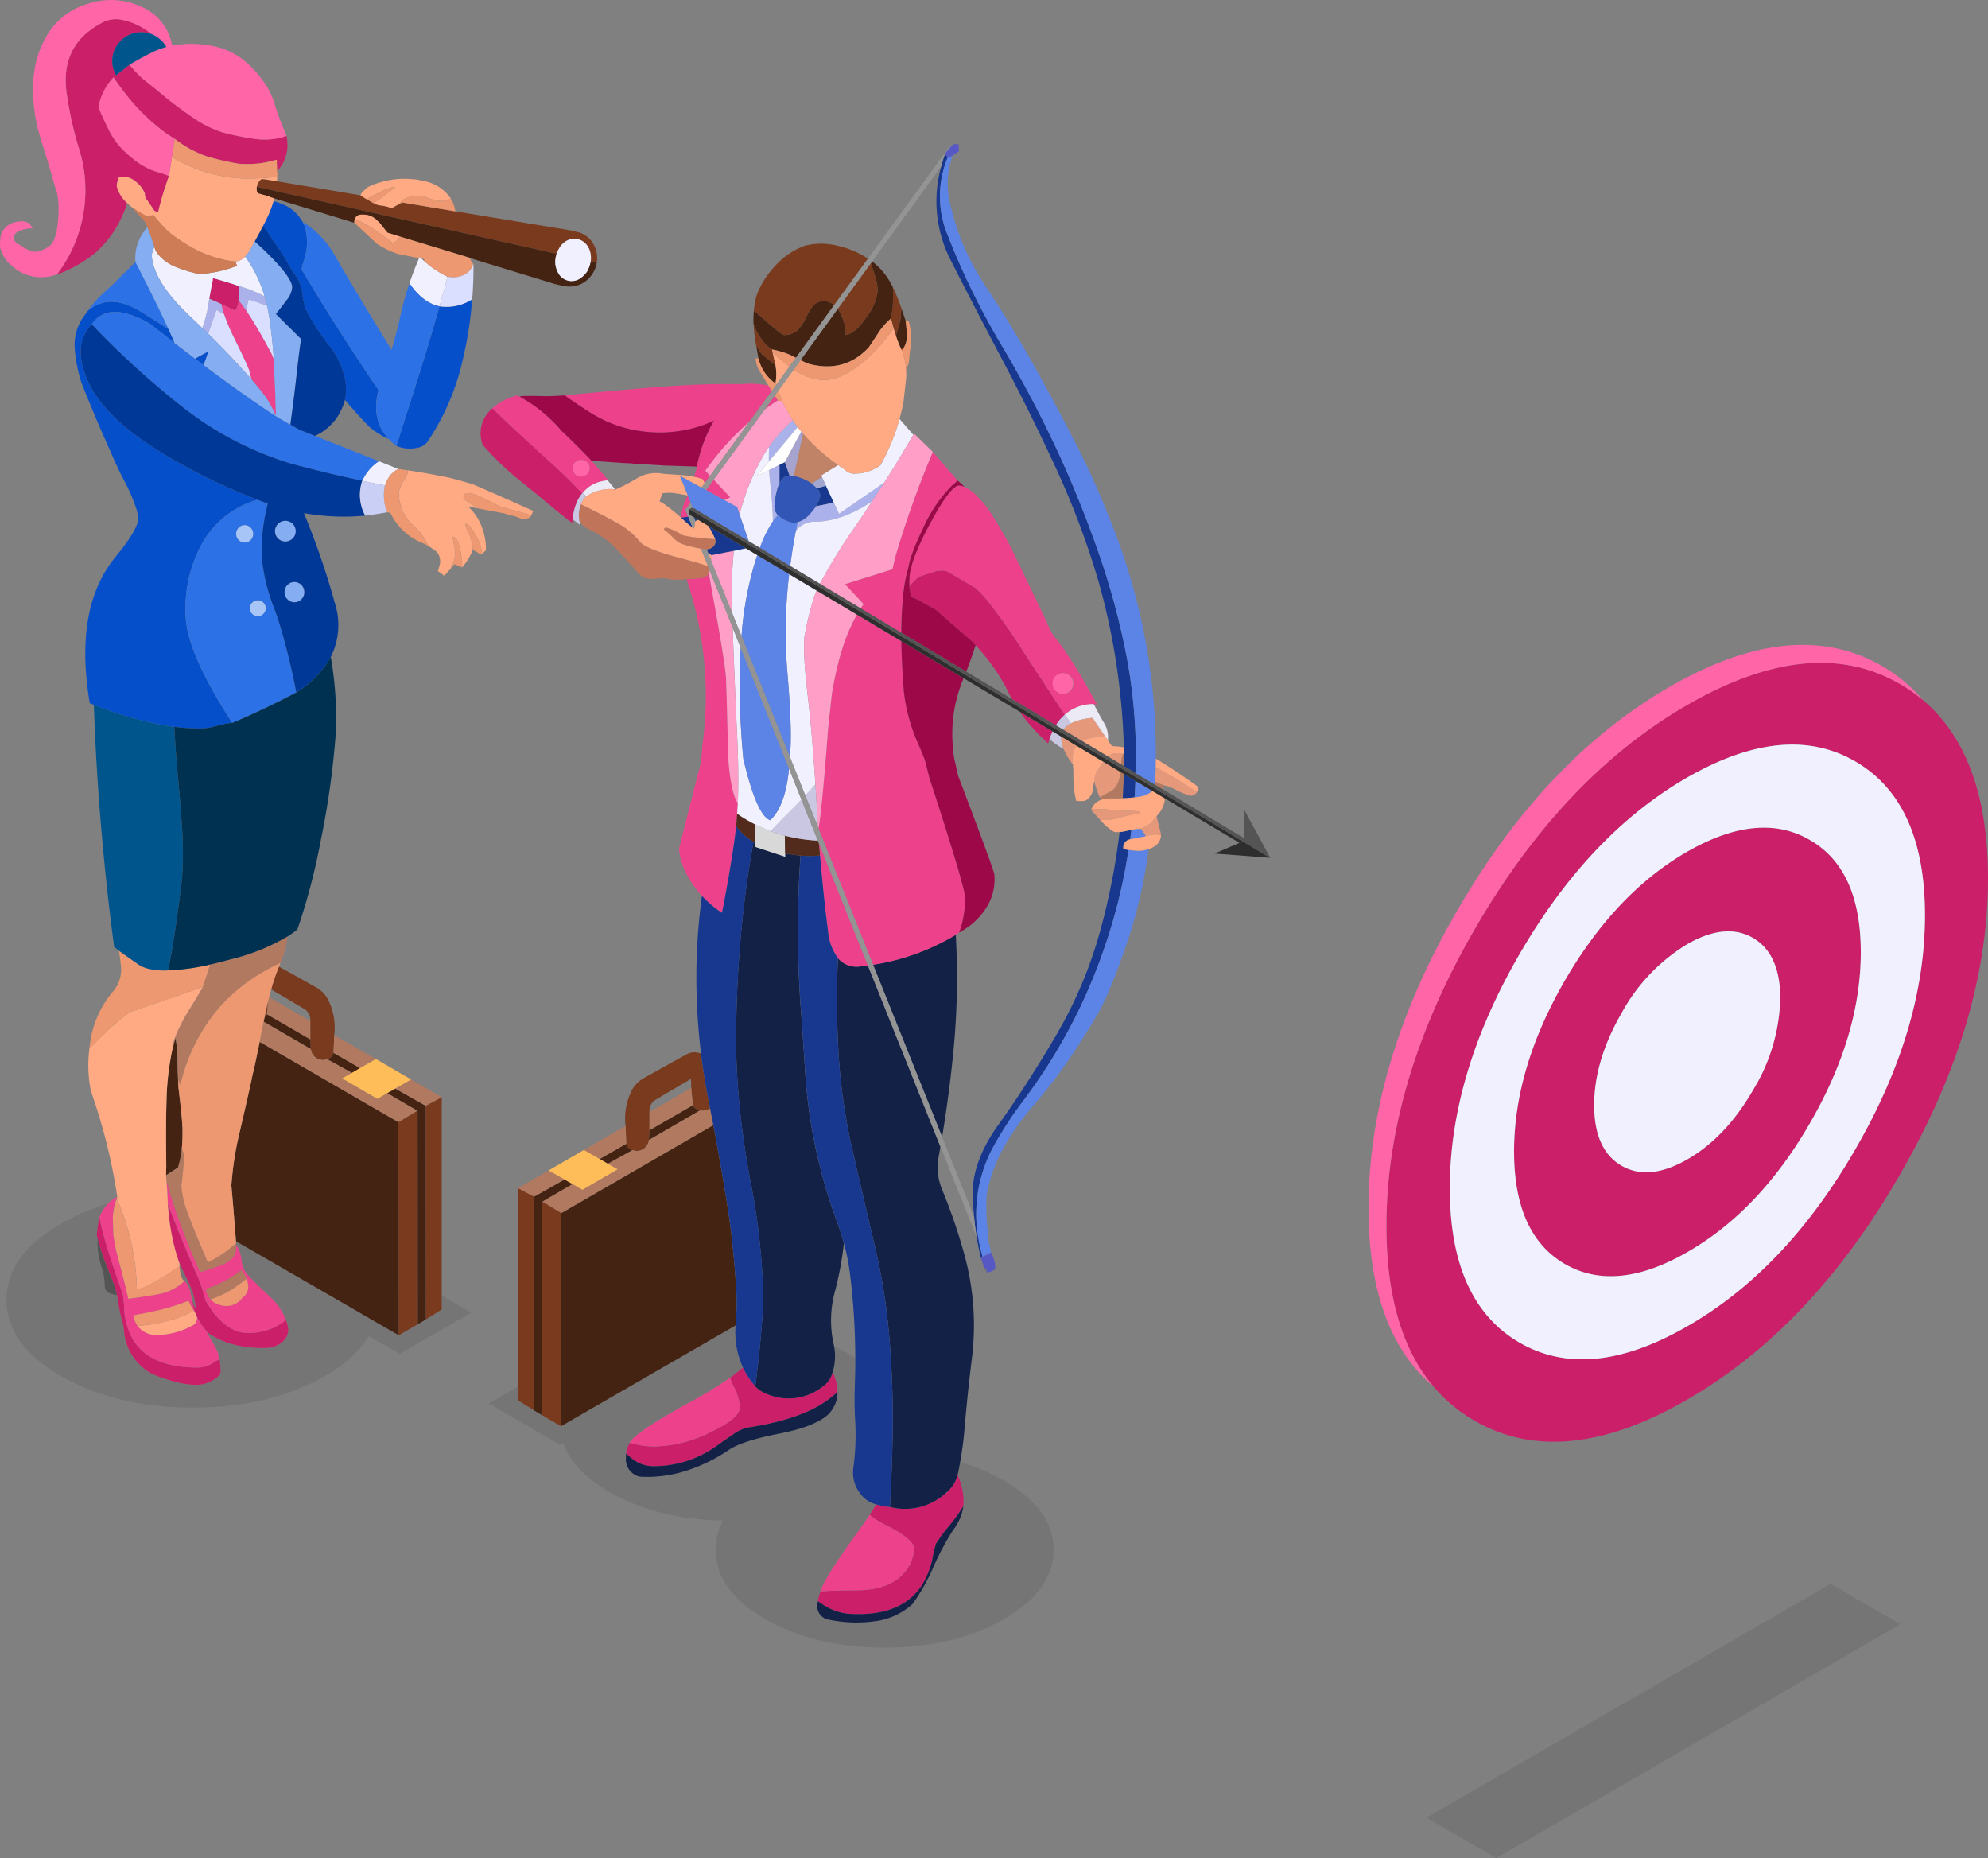 <svg xmlns="http://www.w3.org/2000/svg" width="345.452" height="322.805" viewBox="0 0 345.452 322.805">
  <rect x="0" y="0" width="345.452" height="322.805" fill="#808080" stroke="none"/>
  <g id="Grupo_10102" data-name="Grupo 10102" transform="translate(-1434.6 -364.95)">
    <path id="Trazado_2743" data-name="Trazado 2743" d="M1753.321,757.15l12.142,7.015-70.224,40.622-12.142-7.016Zm-277.085-59.525,28.288,16.339,3.3-1.922,1.41-.832,2.755-1.731v-2.4l5.094,2.947-12.4,7.176-5.35-3.091a21.077,21.077,0,0,1-7.689,6.936q-9.483,5.478-22.906,5.478t-22.906-5.478q-9.451-5.478-9.483-13.23,0-7.754,9.483-13.232a37.785,37.785,0,0,1,8.2-3.507,7.251,7.251,0,0,0-1.313,1.874,1.6,1.6,0,0,0-.192.384,1.084,1.084,0,0,0-.128.288l-.352,2.787v.128a.094.094,0,0,1,.032.065v.16a.505.505,0,0,0,.032.128.308.308,0,0,0,.064.16v.609a13.77,13.77,0,0,0,.769,4.677,10.768,10.768,0,0,1,.48,3.268q.257,1.217,2.115,1.345.128.578.224,1.281a30.062,30.062,0,0,0,.8,3.652,6.3,6.3,0,0,1,.224,1.474,9.329,9.329,0,0,0,2.083,5.03,8.729,8.729,0,0,0,4.581,2.947,18.192,18.192,0,0,0,5.254,1.218,5.742,5.742,0,0,0,4.805-1.827,10.528,10.528,0,0,0-.128-2.626,7.811,7.811,0,0,0-.833-2.275q-.929-1.57-1.378-2.4a.241.241,0,0,1,.1.032q3.844,2.819,10.092,2.723a4.276,4.276,0,0,0,2.691-.866,2.793,2.793,0,0,0,1.281-2.4,6.352,6.352,0,0,0-.417-1.6,10.628,10.628,0,0,0-2.307-3.588q-2.979-2.787-4.293-4.2a4.441,4.441,0,0,1-1.121-2.628,5.515,5.515,0,0,0-.929-2.595v-.352C1476.259,697.839,1476.249,697.732,1476.236,697.625Zm-21.4-4.068a11.989,11.989,0,0,1,.448-2.836l.064-.015-.064.192A13.036,13.036,0,0,0,1454.835,693.557Zm144.405,48.1q.385-.312.753-.656c.045-.043.088-.086.128-.129A2.2,2.2,0,0,1,1599.24,741.66Zm-11.758,1.682q-.438.724-.945,1.506c-.036.056-.073.11-.112.16a1.526,1.526,0,0,1-.112.16h.016q-1.015,1.532-2.259,3.267c-.15.192-.277.363-.384.513l-.064.065a.089.089,0,0,0-.032.063l-1.922,2.755q-2.211,3.236-3.172,5.03a8.683,8.683,0,0,0-.7,1.6,8.449,8.449,0,0,0-.321.961,4.079,4.079,0,0,0-.1.544.6.6,0,0,0-.032.192l-.064.448a2.346,2.346,0,0,0,1.986,2.755,23.331,23.331,0,0,0,7.625.32,12.017,12.017,0,0,0,6.92-3.044,34.113,34.113,0,0,0,3.62-6.439,48.545,48.545,0,0,1,3.524-6.568l.064-.063a.094.094,0,0,0,.032-.065l.064-.064c0-.021.021-.031.064-.031a.132.132,0,0,1,.032-.1.091.091,0,0,0,.032-.063.028.028,0,0,1,.032-.032.093.093,0,0,1,.032-.065v-.032a7.8,7.8,0,0,0,1.057-2.211l.16-.609q.062-.315.1-.641a8.92,8.92,0,0,0-.1-2.5,11.409,11.409,0,0,0-.9-2.948c.05-.178.093-.36.128-.545q.172-.834.32-1.682a34.383,34.383,0,0,1,7.625,3.252q8.617,4.965,8.618,11.982,0,7.079-8.618,12.046-8.554,4.965-20.76,4.966-12.142,0-20.76-4.966-8.554-4.966-8.586-12.014a10.553,10.553,0,0,1,1.281-5.094q-11.533-.224-19.767-4.966-6.363-3.7-8.009-8.521l-.545.32-12.4-7.177,5.094-2.947v2.4l2.755,1.729,1.41.834,3.3,1.922,30.323-17.508a14.882,14.882,0,0,0,1.281,7.3,24.106,24.106,0,0,1-2.227,1.778,67.233,67.233,0,0,1-6.664,4.1q-3.46,1.889-5.863,3.364a33.215,33.215,0,0,0-3.716,2.563,4.484,4.484,0,0,0-1.185,1.281,4.368,4.368,0,0,0-.641,1.857q-.032.353-.032.769a3.082,3.082,0,0,0,2.435,3.268,21.979,21.979,0,0,0,8.2-1.089,28.694,28.694,0,0,0,7.465-3.717q2.4-1.473,8.426-2.658,5.7-1.09,8.233-3.012a5.428,5.428,0,0,0,2.018-4.228,7.226,7.226,0,0,0-.288-1.955,10.755,10.755,0,0,0-.545-1.554,9.479,9.479,0,0,0,.24-4.453q1.258.6,2.451,1.3.632.363,1.218.737.008,2.607-.1,5.221-.064,2.532.032,4.934a43.59,43.59,0,0,1-.256,8.842,5.957,5.957,0,0,0,1.217,4.613A4.852,4.852,0,0,0,1587.483,743.342ZM1469.572,702q.214.479.432.977h-.016Q1469.775,702.484,1469.572,702Zm-4.9-8.089c.019.17.04.341.064.512.028.213.054.426.08.641-.027-.183-.053-.364-.08-.544C1464.71,694.317,1464.689,694.114,1464.67,693.91Zm3.973,12.526a.284.284,0,0,1,.1.192,9.52,9.52,0,0,1,.481,2.628.314.314,0,0,1-.128-.16c-.043-.065-.1-.15-.16-.257q-.161-.448-.352-1.121-.1-.416-.192-.9a4.167,4.167,0,0,0-1.089-2.307l-.048.049a2.451,2.451,0,0,1-.689-1.426v-.16a.719.719,0,0,1-.032-.224,6.112,6.112,0,0,1-.1-.737,4.969,4.969,0,0,1-.032-.545q-.262-.741-.5-1.538.235.745.5,1.442.577,1.25,1.794,3.812.224.578.416,1.153v.065Zm-11.133,1.185h-.016q-.288-1.569-1.057-4.42c-.052-.192-.1-.379-.144-.561q.084.317.176.656Q1457.184,706,1457.51,707.621Z" transform="translate(-0.629 -117.033)" fill="#1d1d1b" fill-rule="evenodd" opacity="0.1"/>
    <path id="Trazado_2744" data-name="Trazado 2744" d="M1689.218,607.688q-8.169-9.636-8.169-27.888,0-24.989,15.314-51.514,15.314-26.495,36.938-38.989,21.657-12.494,36.938-3.684a27.7,27.7,0,0,1,4.069,2.851q11.277,9.558,11.277,30.98,0,24.989-15.346,51.514-15.281,26.527-36.938,39.021-21.625,12.494-36.938,3.652A26.943,26.943,0,0,1,1689.218,607.688Zm74.261-75.43q0,14.417-8.842,29.7-8.81,15.25-21.3,22.394-12.463,7.176-21.3,2.05-8.81-5.126-8.81-19.542t8.81-29.667q8.842-15.249,21.3-22.426,12.494-7.144,21.3-2.018Q1763.479,517.841,1763.479,532.259Zm11.149-6.407q0-19.735-12.11-26.751-12.077-7.015-29.185,2.787-17.075,9.836-29.185,30.755-12.078,20.889-12.078,40.623t12.078,26.783q12.11,7.015,29.185-2.82,17.108-9.8,29.185-30.723Q1774.628,545.585,1774.628,525.851Zm-29.89,30.37a31.817,31.817,0,0,0,4.741-15.954q0-7.721-4.741-10.509-4.742-2.723-11.405,1.09a31.743,31.743,0,0,0-11.437,12.014q-4.741,8.233-4.741,15.954,0,7.753,4.741,10.508t11.437-1.089Q1740,564.422,1744.737,556.221ZM1488.316,396.535a.2.2,0,0,1-.032.047l-.064-2.018c-.277.065-.566.139-.865.225a17.224,17.224,0,0,1-5.638.481,44.987,44.987,0,0,1-5.735-1.314,19.429,19.429,0,0,1-5.478-3.011,24.683,24.683,0,0,1-3.348-2.419l-.208-.177a33.516,33.516,0,0,1-3.812-3.78q-.588-.686-1.153-1.409-1.1-1.394-2.114-2.916a10.2,10.2,0,0,0-2.371,4.133q-.128.544-.256,1.057.608,1.539,1.858,4.069.119.241.256.481a12.954,12.954,0,0,0,1.874,2.578,16.413,16.413,0,0,0,1.618,1.49,12.625,12.625,0,0,0,4.165,2.5,24.031,24.031,0,0,1,2.5.832,54.772,54.772,0,0,0-1.89,6.28,6.08,6.08,0,0,1-.625-.193l-1.234-1.826a1.606,1.606,0,0,1-.448-1.217,5.023,5.023,0,0,0-1.794-2.21,3.4,3.4,0,0,0-2.691-.673q-.288.833-.32.994a1.525,1.525,0,0,0,.032,1.025,6.143,6.143,0,0,0,1.7,2.547,18.231,18.231,0,0,1-.833,2.131,18.534,18.534,0,0,1-4.87,6.632,22.963,22.963,0,0,1-6.535,3.651,24.139,24.139,0,0,0,3.748-22.233,62.943,62.943,0,0,1-2.018-9.195q-1.281-8.586,6.375-12.463a5.068,5.068,0,0,1,3.46-.32,11.374,11.374,0,0,1,4.9,2.435,5.045,5.045,0,0,0-5.7,1.538,4.93,4.93,0,0,0-1.089,3.716,4.8,4.8,0,0,0,.641,1.891l2.307-1.827a21.375,21.375,0,0,0,1.458,1.6q.392.409.817.8,2.146,1.7,4.453,3.62,1.922,1.506,4.1,3.012a19.952,19.952,0,0,0,5.382,2.723,44.83,44.83,0,0,0,5.35,1.089,11.543,11.543,0,0,0,3.941-.016,12.719,12.719,0,0,0,1.794-.465,2.447,2.447,0,0,1,.1.7A6.552,6.552,0,0,1,1488.316,396.535Zm52.989,55.984a5.9,5.9,0,0,0-.9,1.458,9.422,9.422,0,0,0-.657,2.21q-.063.407-.112.834-.04.319-.064.656-1.762-1.313-4.549-3.652-2.819-2.338-5.35-4.357a49.745,49.745,0,0,1-5.638-5.542.185.185,0,0,1-.064-.129,5.635,5.635,0,0,1,.865-5.35,8.312,8.312,0,0,1,.833-.9q.2.188.4.369.3.292.609.576,1.121,1.075,2.291,2.162.56.545,1.153,1.09.306.28.657.592c.072.068.147.137.224.209q1.2,1.119,2.595,2.4,1.5,1.349,3.348,3.043,1.145,1.078,2.275,2.194Q1540.27,451.438,1541.3,452.519Zm83.84,38.475-.7.706a7.655,7.655,0,0,0-.833,1.137l-7.641-4.581q-.523-.94-1.009-1.971a34.77,34.77,0,0,0-5.19-7.24,1.683,1.683,0,0,1-.112-.145l-.465-.529-6.5-5.638a1.009,1.009,0,0,1-.1-.064.916.916,0,0,1-.1-.064,1.14,1.14,0,0,1-.1-.063.748.748,0,0,0-.1-.049.892.892,0,0,0-.1-.048l-2.707-1.505a3.462,3.462,0,0,0-.753-.289q-.217-.043-.352-.449l-.208-1.153c-.006-.055-.012-.108-.016-.16a.314.314,0,0,0,0-.048,1.073,1.073,0,0,0,0-.112c0-.023,0-.044,0-.064l.192-.256,1.057-1.073c.028-.024.055-.045.08-.064q.2-.152.4-.289l3.092-1.008a.361.361,0,0,0,.064,0c.12-.006.243-.012.368-.017s.278-.016.417-.016h.064a2.369,2.369,0,0,1,.24.016,3.779,3.779,0,0,1,.417.048.409.409,0,0,1,.064.016l5.142,3.012a26.887,26.887,0,0,1,1.89,2.034,101.8,101.8,0,0,1,6.183,8.746q.808,1.247,1.538,2.355Zm-7.8-.512,5.7,3.4a14.2,14.2,0,0,0-.545,1.346v.015q-.128.351-.24.721a37.555,37.555,0,0,1-4.325-4.645Q1617.631,490.908,1617.344,490.483Zm-48.119,113.906a14.18,14.18,0,0,0,2.034,3.124,1.055,1.055,0,0,1,.128.16,4.718,4.718,0,0,0,1.442,1.057,9.588,9.588,0,0,0,10.444-1.153,3.886,3.886,0,0,0,1.378-1.859c.069-.186.132-.374.192-.561a10.741,10.741,0,0,1,.545,1.554,7.227,7.227,0,0,1,.288,1.955q-.288.256-.737.608a16.528,16.528,0,0,1-2.627,1.827q-4.421,2.53-12.334,3.748a6.88,6.88,0,0,0-2.563,1.249q-.961.641-3.268,2.275a18.9,18.9,0,0,1-10.38,3.172,6,6,0,0,1-4.069-1.538q-.417-.383-.769-.673a4.368,4.368,0,0,1,.641-1.857c.149.042.309.085.48.127a14.848,14.848,0,0,0,3.844.513,22.7,22.7,0,0,0,9.739-2.5q5.062-2.4,5.062-4.293a8.542,8.542,0,0,0-1.057-3.587,11.038,11.038,0,0,1-.641-1.57A24.089,24.089,0,0,0,1569.224,604.389Zm23.162,23.787c.09.025.181.047.272.065a10.9,10.9,0,0,0,2.114.384,10.458,10.458,0,0,0,9.371-2.13,2.2,2.2,0,0,0,.881-.785,5.884,5.884,0,0,0,1.506-2.659,11.414,11.414,0,0,1,.9,2.948,8.92,8.92,0,0,1,.1,2.5,29.227,29.227,0,0,1-2.371,3.3,27.421,27.421,0,0,0-2.371,3.2,18.88,18.88,0,0,0-.641,2.723,14.507,14.507,0,0,1-1.73,4.357q-3.621,5.735-12.911,5.094a9.892,9.892,0,0,1-4.293-1.538q-.545-.383-.961-.641a.6.6,0,0,1,.032-.192,4.06,4.06,0,0,1,.1-.544,8.424,8.424,0,0,1,.32-.961q2.5-.193,6.151-.192,6.119,0,8.682-3.4a6.368,6.368,0,0,0,1.41-3.908q0-1.537-4.838-4a14.966,14.966,0,0,1-2.867-1.793h-.016a1.545,1.545,0,0,0,.112-.16c.038-.051.076-.1.112-.16Q1591.948,628.9,1592.387,628.176ZM1481.652,416.509a14.456,14.456,0,0,1-.064,2.435,3.2,3.2,0,0,1-.609,1.859q-.481-.289-2.371-1.154-.833-.416-1.954-.865a.219.219,0,0,0-.16-.063q.48-2.659.545-2.852V415.8a1.53,1.53,0,0,0,.064-.481l.064-.192Q1479.794,415.869,1481.652,416.509Zm-5.478,181.777q-.32-.385-.641-.8a10.055,10.055,0,0,1-2.05-4.934q.192.674.352,1.121c.064.107.117.192.16.257a.314.314,0,0,0,.128.16,9.524,9.524,0,0,0-.481-2.628l.032-.032a.369.369,0,0,0-.128-.16l-.032-.031v-.065q-.192-.577-.417-1.153-1.218-2.562-1.794-3.812-.261-.7-.5-1.442l-.144-.5a38.373,38.373,0,0,1-.849-3.844l-.1-.529c-.026-.215-.052-.428-.08-.641-.024-.17-.045-.342-.064-.512q-.153-1.132-.256-2.4v-.32a.346.346,0,0,0,.032.063q.144.4.32.866,1.346,3.4,1.41,3.587.128.385,2.915,6.952a31.552,31.552,0,0,1,1.89,5.351q.512.768,1.249,1.922,2.915,3.62,5.927,3.62a10.121,10.121,0,0,0,6.76-2.243,6.352,6.352,0,0,1,.417,1.6,2.793,2.793,0,0,1-1.281,2.4,4.276,4.276,0,0,1-2.691.866Q1480.018,601.1,1476.174,598.286Zm-15.73-6.5a11.5,11.5,0,0,0-.384-1.505q-.353-.929-1.634-4.133a37.658,37.658,0,0,1-1.346-4.228v-.033a.308.308,0,0,1-.064-.16.505.505,0,0,1-.032-.128v-.16a.093.093,0,0,0-.032-.065v-.128l.353-2.787a1.084,1.084,0,0,1,.128-.288q.128.961.449,2.307.512,1.922,1.377,4.677.993,3.043,2.211,6.5v.033a17.59,17.59,0,0,1,.256,2.883,13.4,13.4,0,0,0,1.153,4.292q2.723,5.543,11.629,5.542a5.09,5.09,0,0,0,2.819-.929q.576-.352.961-.544a10.528,10.528,0,0,1,.128,2.626,5.742,5.742,0,0,1-4.805,1.827,18.192,18.192,0,0,1-5.254-1.218,8.73,8.73,0,0,1-4.581-2.947,9.329,9.329,0,0,1-2.082-5.03,6.3,6.3,0,0,0-.224-1.474,30.039,30.039,0,0,1-.8-3.652Q1460.572,592.359,1460.444,591.782Z" transform="translate(-5.533 -1.867)" fill="#cb2069" fill-rule="evenodd"/>
    <path id="Trazado_2745" data-name="Trazado 2745" d="M1662.432,700.969q-.148.848-.32,1.682c-.035.185-.078.367-.128.545a5.884,5.884,0,0,1-1.506,2.659c-.04.043-.083.086-.128.129q-.368.343-.753.656a10.458,10.458,0,0,1-9.371,2.13q.081-1.429.144-2.867.163-3.319.256-6.648c.005-.222.01-.447.016-.673,0-.018,0-.034,0-.048q.131-4.367.032-8.73-.111-5.193-.545-10.38a106.855,106.855,0,0,0-2.563-16.115q-1.954-8.3-3.876-16.691a100.167,100.167,0,0,1-2.435-17.412q-.017-.325-.032-.657-.377-7.553-.032-15.137a4.176,4.176,0,0,0,3.428,1.49,1.594,1.594,0,0,0,.32-.032q.734-.073,1.458-.176L1659,646.171q-.14.818-.288,1.635a10.123,10.123,0,0,0,.609,5.894,96.729,96.729,0,0,1,3.78,10.989,46.455,46.455,0,0,1,1.313,18.71q-.7,5.7-1.185,11.341Q1662.982,697.906,1662.432,700.969Zm-3.14-56.481-12-29.922a39.748,39.748,0,0,0,14.384-5.206q.023.556.048,1.121a132.03,132.03,0,0,1-.417,18.613Q1660.573,636.794,1659.293,644.489ZM1634.7,595.6c-.02.185-.036.371-.048.561a183.12,183.12,0,0,0,.192,27.391q.353,4.934.673,9.931a91.4,91.4,0,0,0,5.51,25.726q.693,1.847,1.2,3.748a56.965,56.965,0,0,1-1.586,8.49,18.983,18.983,0,0,0-.192,9.035c.028.124.054.247.08.368a9.476,9.476,0,0,1-.24,4.453c-.06.187-.124.374-.192.561a3.886,3.886,0,0,1-1.378,1.859,9.588,9.588,0,0,1-10.444,1.153,4.718,4.718,0,0,1-1.442-1.057q.038-.337.08-.656.055-.475.112-.913.88-7.263,1.105-11.758.08-1.562.08-2.787a120.039,120.039,0,0,0-2.371-20.28q-1.1-6.091-1.682-11.677-.2-1.877-.336-3.7-.055-.775-.1-1.537c-.012-.156-.023-.311-.032-.465q-.081-1.339-.128-2.643-.064-1.794-.064-3.524a204.917,204.917,0,0,1,1.153-21.72q.745-6.9,1.874-12.927c.078.051.152.1.224.145l.016.7,5.254,1.73-.016-.592A25.328,25.328,0,0,0,1634.7,595.6Zm3,129.54q.416.257.961.641a9.892,9.892,0,0,0,4.293,1.538q9.291.641,12.911-5.094a14.507,14.507,0,0,0,1.73-4.357,18.881,18.881,0,0,1,.641-2.723,27.421,27.421,0,0,1,2.371-3.2,29.221,29.221,0,0,0,2.371-3.3q-.035.326-.1.641l-.16.609a7.8,7.8,0,0,1-1.057,2.211v.032a.093.093,0,0,0-.032.065.028.028,0,0,0-.032.032.092.092,0,0,1-.032.063.132.132,0,0,0-.032.1c-.043,0-.064.01-.064.031l-.064.064a.094.094,0,0,1-.032.065l-.064.063a48.527,48.527,0,0,0-3.524,6.568,34.121,34.121,0,0,1-3.62,6.439,12.017,12.017,0,0,1-6.92,3.043,23.332,23.332,0,0,1-7.625-.32,2.346,2.346,0,0,1-1.986-2.755C1637.657,725.44,1637.679,725.29,1637.7,725.141Zm3.428-36.329a5.428,5.428,0,0,1-2.018,4.228q-2.531,1.922-8.233,3.012-6.023,1.185-8.426,2.658a28.691,28.691,0,0,1-7.465,3.717,21.977,21.977,0,0,1-8.2,1.089,3.082,3.082,0,0,1-2.435-3.268q0-.416.032-.769.353.288.769.673a6,6,0,0,0,4.069,1.538,18.9,18.9,0,0,0,10.38-3.172q2.307-1.634,3.268-2.275a6.879,6.879,0,0,1,2.563-1.249q7.913-1.217,12.334-3.748a16.524,16.524,0,0,0,2.627-1.827Q1640.84,689.068,1641.128,688.812Z" transform="translate(-60.985 -82.013)" fill="#132146" fill-rule="evenodd"/>
    <path id="Trazado_2746" data-name="Trazado 2746" d="M1477.65,619.912a10.055,10.055,0,0,0,2.05,4.934q.32.416.641.8a.241.241,0,0,0-.1-.032q.448.832,1.378,2.4a7.8,7.8,0,0,1,.833,2.275q-.384.192-.961.544a5.09,5.09,0,0,1-2.819.929q-8.907,0-11.629-5.542a13.4,13.4,0,0,1-1.153-4.292,17.59,17.59,0,0,0-.256-2.883v-.033q-1.218-3.46-2.211-6.5-.865-2.756-1.377-4.677-.32-1.347-.449-2.307a1.61,1.61,0,0,1,.192-.384,7.246,7.246,0,0,1,1.313-1.874,7.418,7.418,0,0,1,1.538-1.2q-.158.414-.288.848a11.989,11.989,0,0,0-.449,2.836l.1,2.979.256,1.667c.043.191.085.383.128.576.024.12.051.254.08.4l.9,3.461c.044.182.092.369.144.561q.769,2.851,1.057,4.42h.016q3.448-.449,5.206-.8a8.913,8.913,0,0,0,4.533-2.258l.048-.049a4.168,4.168,0,0,1,1.089,2.307Q1477.554,619.5,1477.65,619.912Zm89.062-141.73a1.716,1.716,0,0,0-.288-.737,11.121,11.121,0,0,0-1.506-.432q.2-.676.417-1.458c.019-.1.04-.2.064-.3a25.862,25.862,0,0,1,2.979-8.009,21.583,21.583,0,0,1-5.959,1.809,23.254,23.254,0,0,1-8.986-.4,22.467,22.467,0,0,1-6.359-2.675q-2.35-1.461-4.581-3.075a.14.14,0,0,0-.032-.033q7.626-.768,14.961-1.362t12.014-.608q2.25-.009,3.989,0l.016-.017a16.359,16.359,0,0,1,3.14.064q.622.079,1.249.209c.01.013.021.029.032.047q.285.474.545.9l-3.925,5.4a46.353,46.353,0,0,0-7.1,7.754c-.022.03-.044.063-.064.1q-.226.307-.448.625l.817.865Zm-.433,71.634a17.463,17.463,0,0,1-2.387-3.268,11.676,11.676,0,0,1-1.6-4.869q.032-.289,3.78-14.929.16-1.378.288-3.2.1-.578.16-1.217a63.07,63.07,0,0,0-2.915-27.52q.987-.081,2.5-.192a.574.574,0,0,0,.256-.064,1.322,1.322,0,0,0,1.105-.866q.432,2.461,1.105,6.183,1.762,9.836,1.89,12.046.128,3.171.385,13.9.416,5.96,1.666,7.945-.067.9-.112,1.747-.029.364-.048.721-.043.655-.128,1.457-.461,4.478-2.146,13.5-.16.8-.32,1.57A18.1,18.1,0,0,1,1566.28,549.815Zm23.627,10.812a9.026,9.026,0,0,1-1.73-4.693q-.686-5.145-1.394-13.135l-.192-2.162,8.522,21.272q-.724.1-1.458.176a1.6,1.6,0,0,1-.32.032A4.176,4.176,0,0,1,1589.907,560.628Zm-40.03-83.007c-.241.028-.475.065-.7.113a6.1,6.1,0,0,0-2.675,1.153,9.7,9.7,0,0,0-.945.9c-.026.033-.053.065-.08.1q-1.035-1.081-2.082-2.131-1.129-1.116-2.275-2.194-1.852-1.694-3.348-3.043-1.391-1.284-2.595-2.4c-.078-.072-.152-.141-.224-.209q-.352-.312-.657-.592-.593-.545-1.153-1.09-1.171-1.087-2.291-2.162-.309-.284-.609-.576-.2-.181-.4-.369a9.737,9.737,0,0,1,4.261-2.21.229.229,0,0,1,.256.031l.208.129.881.512a25.818,25.818,0,0,1,6.535,5.575h.032q3.46,3.331,4.966,4.966.049.054.1.112,1.459,1.614,2.915,3.38C1549.951,477.609,1549.914,477.614,1549.877,477.621Zm29.041-14.7q.288.442.545.816l-.1.065q-1.134.745-2.211,1.553Zm-8.762,18.148L1567,479.319l1.314-1.811,2.883,3.076Zm41.744-2.306a6.47,6.47,0,0,1,2.194,1.633,19.561,19.561,0,0,1,2.146,2.563q1.858,2.852,3.524,5.927c.074.14.15.279.224.416l6.007,12.51q.181.439.368.881.164.394.352.769l.128.24a7.451,7.451,0,0,0,.993,1.49,44.284,44.284,0,0,1,2.563,3.62q1.763,2.658,4.517,7.753c-.209-.022-.4-.038-.561-.049a3.423,3.423,0,0,0-.721.016,7.4,7.4,0,0,0-4.325,1.826l-5.767-8.825q-.729-1.109-1.538-2.355a101.8,101.8,0,0,0-6.183-8.746,26.887,26.887,0,0,0-1.89-2.034l-5.142-3.012a.409.409,0,0,0-.064-.016,3.779,3.779,0,0,0-.417-.048,2.369,2.369,0,0,0-.24-.016h-.064c-.139,0-.278.006-.417.016s-.248.01-.368.017a.361.361,0,0,1-.064,0l-3.092,1.008q-.2.137-.4.289c-.025.019-.052.04-.08.064l-1.057,1.073-.192.256a12.264,12.264,0,0,1,0-1.249q.032-3.077,3.62-9.708,3.588-6.663,5.062-6.535A3,3,0,0,1,1611.9,478.759Zm-1.234-1.121q-.113.119-.208.224a3.655,3.655,0,0,1-.593.513,24.929,24.929,0,0,0-5.254,7.753,40.221,40.221,0,0,0-2.147,5.189v-.032l-.448,1.922a26.529,26.529,0,0,0-.865,5.351q-.23,2.393-.24,5.542l-7.048-4.229q.241-.377.5-.737l-3.236-3.459,8.266-2.6q.288-1.473.7-2.883a166.527,166.527,0,0,1,6.1-17.011q.108-.243.208-.481Zm-9.739,27.935q.062,3.783.417,8.554a30.477,30.477,0,0,0,2.659,9.611q.544,1.282.993,2.435.449,1.666.8,3.14.848,2.6,1.586,4.885,4.514,14.065,4.6,15.746a16.5,16.5,0,0,1-1.025,6.279c-.188.117-.375.234-.561.353a39.75,39.75,0,0,1-14.384,5.206l-9.483-23.675q.4-2.1,1.041-9.483.281-3.27.609-7.576c.006-.074.011-.149.016-.224l.641-5.96q.449-2.788,1.057-5.238.434-1.752.961-3.332a29.648,29.648,0,0,1,2.355-5.333Zm28.1,5.543a1.8,1.8,0,1,0,1.3.528A1.766,1.766,0,0,0,1629.024,511.116ZM1564.31,481.5l-.769,1.041a.307.307,0,0,0-.1.224.512.512,0,0,0,.064.224l.384.961-1.249.177-.064-.064a17.232,17.232,0,0,1,.609-2.516,1.607,1.607,0,0,0,.16-.384,7,7,0,0,0,.464-.914Zm.417.945.016-.017.08.048Zm-18.405-7.946a1.468,1.468,0,0,0-.641-.368,1.578,1.578,0,0,0-.4-.049,1.449,1.449,0,0,0-1.041.416,1.432,1.432,0,0,0,0,2.05,1.51,1.51,0,0,0,2.083,0,1.366,1.366,0,0,0,.432-1.025,1.26,1.26,0,0,0-.016-.208A1.352,1.352,0,0,0,1546.321,474.5ZM1485.756,446.3q.665.836,1.41,1.939,1.764,2.618,3.972,6.744a8,8,0,0,1,.673,1.442,2.182,2.182,0,0,1,.08.32c0,.094.009.19.016.288l.256,5.895a2.125,2.125,0,0,1,0,.737q.064,1.378.1,2.723a19,19,0,0,0-3.075-4.9l-.769-.929q-.209-.238-.416-.481-.289-.993-.385-1.505-.192-.705-2.691-5.8a32.744,32.744,0,0,1-1.7-4.036,10.926,10.926,0,0,1-.448-1.731q1.89.865,2.371,1.154A3.2,3.2,0,0,0,1485.756,446.3Zm8.233,177.195a10.121,10.121,0,0,1-6.76,2.243q-3.011,0-5.927-3.62-.737-1.154-1.249-1.922a31.552,31.552,0,0,0-1.89-5.351q-2.787-6.567-2.915-6.952-.064-.192-1.41-3.587-.176-.469-.32-.866a.346.346,0,0,1-.032-.063v.32q-.068-1.373-.144-2.963-.02-.63-.048-1.3.8,3.108,2.179,6.856.841,2.324,2.018,5.223l1.153,2.675q.2.486.416.977h.016a34.276,34.276,0,0,0,4.213-1.442q2.37-1.185,1.986-3.3c.022.022.043.044.064.063a5.515,5.515,0,0,1,.929,2.595,4.441,4.441,0,0,0,1.121,2.628q1.314,1.409,4.293,4.2A10.626,10.626,0,0,1,1493.989,623.5Zm-6.856-7.144a5.3,5.3,0,0,0-.9-1.506,19.189,19.189,0,0,1-6.151,3.268,3.992,3.992,0,0,0,.1.416,3.4,3.4,0,0,0,.7,1.378,3.448,3.448,0,0,0,1.826,1.025,3.414,3.414,0,0,0,3.716-1.314,2.308,2.308,0,0,0,.961-2.371,2.84,2.84,0,0,0-.112-.5l-.016-.065Q1487.208,616.528,1487.133,616.356Zm-18.934,8.169a4.091,4.091,0,0,0,3.524,1.57,12.839,12.839,0,0,0,5.927-1.6,1.378,1.378,0,0,0,.7-1.955.189.189,0,0,1-.016-.032.17.17,0,0,1-.016-.032q-.224-.385-.416-.7c-.086-.15-.171-.288-.256-.417a.531.531,0,0,0-.032-.048l-.3-.576c-.087-.177-.157-.331-.208-.465a.092.092,0,0,0-.032-.063v-.032a40.817,40.817,0,0,1-4.773,1.537q-1.6.385-4.806.993a.914.914,0,0,0,.016.1c.006.055.011.108.016.16.012.068.022.132.032.192.033.1.064.193.1.288l.032.1q.1.267.224.513l.064.128A3.912,3.912,0,0,0,1468.2,624.526Zm127.2,32.838a14.966,14.966,0,0,0,2.867,1.793q4.837,2.467,4.838,4a6.368,6.368,0,0,1-1.41,3.908q-2.563,3.4-8.682,3.4-3.652,0-6.151.192a8.7,8.7,0,0,1,.7-1.6q.961-1.8,3.172-5.03l1.922-2.755a.089.089,0,0,1,.032-.063l.064-.065c.107-.149.234-.32.384-.513Q1594.385,658.9,1595.4,657.363Zm-24.236-23.836a11.038,11.038,0,0,0,.641,1.57,8.542,8.542,0,0,1,1.057,3.587q0,1.89-5.062,4.293a22.7,22.7,0,0,1-9.739,2.5,14.848,14.848,0,0,1-3.844-.513c-.171-.042-.331-.085-.48-.127a4.484,4.484,0,0,1,1.185-1.281,33.192,33.192,0,0,1,3.716-2.563q2.4-1.474,5.863-3.364A67.218,67.218,0,0,0,1571.165,633.527Z" transform="translate(-9.7 -29.228)" fill="#ed428b" fill-rule="evenodd"/>
    <path id="Trazado_2747" data-name="Trazado 2747" d="M1556.342,426.474l-52.092-11.629c.021-.086.043-.171.064-.256a1.546,1.546,0,0,1,.449-.8q.257-.353.513-.289l.384.032,2.1.353,14.5,2.434h.064a5.686,5.686,0,0,0,.833.577l.224.128,1.185.673.128.033a2.441,2.441,0,0,0,.8.32.452.452,0,0,1,.192.031,7.484,7.484,0,0,1,1.986.481l1.506-.832.352-.16,9.227,1.537,19.606,3.236a16.136,16.136,0,0,1,1.666.384.641.641,0,0,1,.288.064,4.422,4.422,0,0,1,2.178,1.6,4.781,4.781,0,0,1,.609,1.186,5.017,5.017,0,0,1,.224,2.467l-1.057-.224a4.193,4.193,0,0,0-.288-2.243.363.363,0,0,0-.064-.1,2.762,2.762,0,0,0-1.858-1.538,2.8,2.8,0,0,0-2.339.513,3.239,3.239,0,0,0-.961,1.121A4.294,4.294,0,0,0,1556.342,426.474Zm-38.636,135.739-.128,3.076q-.064.736-1.089,1.121c-.213.042-.427.1-.641.16l-.577-.065a2.16,2.16,0,0,1-1.57-1.537c-.021-.107-.043-.214-.064-.32l-.1-1.7v-3.172a2.163,2.163,0,0,0-1.057-2.114q-2.867-1.7-5.735-3.38a36.208,36.208,0,0,1,1.346-3.956q3.22,1.768,6.439,3.589a5.26,5.26,0,0,1,2.275,2.5A10.908,10.908,0,0,1,1517.705,562.214Zm18.677,45.268v2.4l-2.755,1.731-.032-37.131,2.787-1.473Zm54.238-171.076a13.767,13.767,0,0,1,.513-2.819,15.772,15.772,0,0,1,3.332-5.159,12.779,12.779,0,0,1,5.062-3.364,11.591,11.591,0,0,1,5.542,0,15.883,15.883,0,0,1,5.158,2.115c.073.049.148.1.224.144l-5.879,8.073a2.869,2.869,0,0,0-1.906-.688,2.307,2.307,0,0,0-1.826.928,10.609,10.609,0,0,0-1.185,2.019,8.591,8.591,0,0,1-1.345,2.018,3.433,3.433,0,0,1-2.435.928q-.416,0-3.3-2.563-.431-.383-.8-.7Q1591.11,436.773,1590.621,436.406Zm-.064,2.178a9.026,9.026,0,0,0,1.057,2.211q.155.254.32.481a7.07,7.07,0,0,0,.625.785,6.493,6.493,0,0,0,1.2,1.041q.059.253.112.481.389,1.691.529,2.339a.13.13,0,0,1-.032-.1,2.1,2.1,0,0,1-.224-.193L1592.094,444a8.349,8.349,0,0,1-.673-.93q-.224-.32-.385-.545a32.518,32.518,0,0,1-.448-3.4v-.288A1.055,1.055,0,0,1,1590.557,438.584Zm-38.124,151.694-.032,37.13-2.755-1.729V588.8Zm16.018-9.2-.128-3.076a10.906,10.906,0,0,1,.9-5.8,5.265,5.265,0,0,1,2.274-2.5q3.684-2.082,7.368-4.1a2.731,2.731,0,0,1,2.579-.145q.495,4.064,1.3,8.089.141.708.272,1.41a2.546,2.546,0,0,1-1.778.352,1.821,1.821,0,0,1-1.218-.929l-.288-3.011-.032-1.538q-3.075,1.794-6.151,3.621a2.162,2.162,0,0,0-1.057,2.114v3.172l-.1,1.7c-.021.107-.043.214-.064.32a2.161,2.161,0,0,1-1.57,1.538l-.577.063q-.32-.1-.641-.16Q1568.515,581.821,1568.451,581.083ZM1614.9,439.418q-.227-.8-.448-1.7.2-1.158.3-2.259c.011-.172.021-.343.032-.512a19.9,19.9,0,0,0-.016-2.676,37.109,37.109,0,0,1,1.506,3.717q-.1.636-.16,1.826-.069.346-.4,1.505-.135.455-.3,1.025a3.772,3.772,0,0,0-.1.416Q1615.111,440.131,1614.9,439.418Zm-9.723-3.364,5.782-7.962a10.731,10.731,0,0,0,.417,1.3q.147.461.272.865a10.392,10.392,0,0,1,.5,2.532,8.992,8.992,0,0,1-1.922,4.645q-1.954,2.915-3.652,3.171a8.172,8.172,0,0,0-.833-3.587A5.936,5.936,0,0,0,1605.182,436.054Zm-98.945,120.138-.224,2.4a1.423,1.423,0,0,1-.417.529Q1505.909,557.578,1506.236,556.192Zm25.886,19.157.272-.16-.208.128.032,37.131-3.3,1.922-.064-37.034Zm24.989,54.815-3.3-1.922.032-37.13-.208-.129.272.16,3.268,1.986Z" transform="translate(-25.023 -17.439)" fill="#7a3a1e" fill-rule="evenodd"/>
    <path id="Trazado_2748" data-name="Trazado 2748" d="M1532.405,427.94l-12.014-3.653-2.371-.737.032-.031q-.7-.9-1.217-1.538a2.5,2.5,0,0,0-.224-.256l-.064-.064a.093.093,0,0,0-.064-.032c0-.021-.021-.031-.064-.031a.029.029,0,0,0-.032-.033c0-.042-.011-.064-.032-.064a3.286,3.286,0,0,0-2.5-1.057h-.256a1.171,1.171,0,0,0-1.185.8,1.306,1.306,0,0,0-.064.416v.193l-13.888-4.229-.721-.224v-.064l-2.05-.577a.573.573,0,0,1-.288-.512,1.608,1.608,0,0,1,0-.641l52.092,11.629a2.479,2.479,0,0,0-.1.385,3.781,3.781,0,0,0,.224,2.627.092.092,0,0,1,.032.063,2.664,2.664,0,0,0,1.858,1.6,2.706,2.706,0,0,0,2.339-.577,4.407,4.407,0,0,0,.993-1.089,6.307,6.307,0,0,0,.481-1.218,3.259,3.259,0,0,1,.1-.448l1.057.224c-.022.085-.043.192-.064.32v.031a5.017,5.017,0,0,1-.417,1.09,4.962,4.962,0,0,1-2.114,2.178,4.842,4.842,0,0,1-2.691.481,1.456,1.456,0,0,1-.288-.033q-.833-.16-1.73-.384l-14.16-4.325-.032-.033Zm53.149,18.741v.1a8.185,8.185,0,0,1,0,2.788,1.927,1.927,0,0,1-.032.192,7.282,7.282,0,0,1-2.931-4.292.658.658,0,0,0-.016-.064l-.288-1.6c-.043-.193-.075-.363-.1-.513q.16.225.385.545a8.349,8.349,0,0,0,.673.93l2.051,1.633a2.1,2.1,0,0,0,.224.193A.13.13,0,0,0,1585.554,446.682Zm-3.844-7.337a17.915,17.915,0,0,1,.064-2.178q.49.367,1.153.93.37.32.8.7,2.883,2.563,3.3,2.563a3.433,3.433,0,0,0,2.435-.928,8.591,8.591,0,0,0,1.345-2.018,10.609,10.609,0,0,1,1.185-2.019,2.307,2.307,0,0,1,1.826-.928,2.869,2.869,0,0,1,1.906.688l-6.647,9.147q-.676-.346-1.025-.513a15.582,15.582,0,0,0-2.948-.9.609.609,0,0,1-.192-.031,6.493,6.493,0,0,1-1.2-1.041,7.07,7.07,0,0,1-.625-.785q-.165-.227-.32-.481A9.026,9.026,0,0,1,1581.71,439.345Zm8.169,6.36,6.456-8.89a5.936,5.936,0,0,1,.561.961,8.172,8.172,0,0,1,.833,3.587q1.7-.256,3.652-3.171a8.992,8.992,0,0,0,1.922-4.645,10.392,10.392,0,0,0-.5-2.532q-.125-.4-.272-.865a10.731,10.731,0,0,1-.417-1.3l.208-.288a12.109,12.109,0,0,1,3.444,4.181q.064.128.16.288a19.9,19.9,0,0,1,.016,2.676c-.011.169-.021.34-.032.512q-.1,1.1-.3,2.259a10.752,10.752,0,0,0-2.114,2.371q-1.185,1.794-1.762,2.659-4.325,4.614-10.732,2.756Q1590.386,445.953,1589.879,445.7Zm17.556-8.954v-.033c.021.064.042.139.064.224l.625,1.891.016.064a24.923,24.923,0,0,1,.224,2.69,3.655,3.655,0,0,1-.641,2.115c-.067.04-.136.077-.208.112-.035.016-.072.033-.112.049-.043-.086-.086-.182-.128-.289a16.371,16.371,0,0,1-.8-2.05,3.772,3.772,0,0,1,.1-.416q.169-.57.3-1.025.33-1.158.4-1.505Q1607.338,437.386,1607.435,436.75Zm-36.266,138.4a1.821,1.821,0,0,0,1.218.929l-8.842,5.126.1-1.7Zm-88.806,7.625a2.373,2.373,0,0,0-.032.384,22.609,22.609,0,0,1-.609,2.819l-2.1,1.362.048-1.585q-.092-7.29.032-10.989a47.9,47.9,0,0,1,1.057-9.451q.256-.928.513-1.825a20.507,20.507,0,0,1,.352,4.292q.032,1.763.1,2.948.032.9.064,1.41.673,5.477.7,7.176A29.687,29.687,0,0,1,1482.364,582.773Zm37.707,32.357-28.288-16.339q-.488-6.392-.8-9.674a56.767,56.767,0,0,1,1.538-9.676q1.89-8.138,2.146-9.579.324-1.2,1.233-5.719l24.108,13.953Zm-22.906-55.775,7.529,4.356.1,1.7-8.2-4.758c.033-.151.065-.306.1-.464.021-.1.042-.2.064-.3A1.423,1.423,0,0,0,1497.165,559.355Zm11.565,6.7,4.613,2.658-1.409.833-4.293-2.37Q1508.666,566.786,1508.73,566.05Zm9.323,7.015,1.41-.8,5.286,2.979.032,37.131-1.41.832-.032-37.131.208-.128-.272.16Zm30.819,14.993,1.41.8-5.222,3.043-.272-.16.208.129-.032,37.13-1.41-.834.032-37.13Zm29.714,25.358-30.323,17.508.064-37.035,26.4-15.281q1.179,6.2,2.178,12.334a148.75,148.75,0,0,1,1.858,17.332,39.146,39.146,0,0,1-.128,4.485Q1578.6,613.091,1578.586,613.417ZM1556.4,585.336l-1.41-.832,4.613-2.66q.064.737,1.089,1.121Z" transform="translate(-16.176 -18.199)" fill="#452312" fill-rule="evenodd"/>
    <path id="Trazado_2749" data-name="Trazado 2749" d="M1481.723,625.965q-.064-1.186-.1-2.948a20.508,20.508,0,0,0-.352-4.292q-.257.9-.513,1.825v-.063q0-1.57,2.275-5.671.747-1.211,1.3-2.114.481-.786.817-1.345.609-1.01.769-1.314a1.18,1.18,0,0,0,.064-.16q.293-.72,1.3-3.924,1.7-.387,3.6-.913a36.033,36.033,0,0,0,9.867-3.973,16.531,16.531,0,0,1-1.249,4.613q-.385.178-.769.368a32.925,32.925,0,0,0-5.35,3.236q-1.176.875-2.243,1.842-.533.484-1.041.993a28.922,28.922,0,0,0-2.275,2.6,31.745,31.745,0,0,0-5.719,12.141Zm40.494-.032,5.318,3.076-2.787,1.473-5.286-2.979Zm-4.165,2.37,5.222,3.043-3.268,1.987L1495.9,619.381q.307-1.545.689-3.492l8.2,4.758c.021.106.043.213.064.32a2.16,2.16,0,0,0,1.57,1.537l.577.065c.213-.065.427-.118.641-.16l4.293,2.37-1.7.961,6.119,3.557Zm-4.709-4.357-4.613-2.658.128-3.076,7.24,4.165ZM1651.5,574.161q.687.317,1.458.641a2.237,2.237,0,0,1,0,.8l-1.49-.88C1651.482,574.532,1651.493,574.345,1651.5,574.161Zm-105.385,67.565,2.755,1.57-5.286,2.98L1540.8,644.8Zm13.359-7.721.128,3.076-4.613,2.66-2.755-1.57Zm86.563-64.618a.255.255,0,0,1,.032.033q.011,1.033,0,2.066l-.48-.288a5.757,5.757,0,0,1,.32-1.842A.285.285,0,0,1,1646.04,569.387Zm.016,3.444q-.048,2.123-.176,4.245-.9.042-1.858.032a5.134,5.134,0,0,0-1.938.256c-.058-.129-.117-.268-.176-.416a8.741,8.741,0,0,1,1.7-.961q1.619-.873,1.874-3.493Zm-82.414,58.74,7.24-4.2.288,3.011-7.529,4.358Zm-15.313,17.555-3.268-1.986,5.222-3.043,1.7.993,6.119-3.556-1.7-.961,4.293-2.371q.32.064.641.16l.577-.063a2.161,2.161,0,0,0,1.57-1.538l.064-.32,8.842-5.126a2.546,2.546,0,0,0,1.778-.352q.284,1.445.561,2.883Zm103.062-73.091v-.017l.577.337Zm-165.838,83.343q-.219-.5-.432-.976l-1.153-2.675q-1.177-2.9-2.018-5.223-1.377-3.748-2.179-6.856.027.669.048,1.3l-.192-2.371,2.1-1.362a22.606,22.606,0,0,0,.609-2.819,2.373,2.373,0,0,1,.032-.384,2.852,2.852,0,0,1,.384,1.762q-.064,1.57-.448,4.582a16.016,16.016,0,0,0,1.137,4.853q.35,1.008.817,2.162,1.024,2.595,2.659,6.343a21.4,21.4,0,0,0,4.9-3.364v.352c-.021-.02-.042-.041-.064-.063q.384,2.114-1.986,3.3A34.276,34.276,0,0,1,1485.552,659.378Zm19.142-40.43-7.529-4.356.224-2.4q.074-.281.144-.561l7.16,4.148Zm-11.085,41.616q-.7.576-1.666,1.217a15.716,15.716,0,0,1-4.581,2.339,3.4,3.4,0,0,1-.7-1.378,4.06,4.06,0,0,1-.1-.416,19.186,19.186,0,0,0,6.151-3.268A5.3,5.3,0,0,1,1493.609,660.564Z" transform="translate(-16.176 -73.436)" fill="#b17960" fill-rule="evenodd"/>
    <path id="Trazado_2750" data-name="Trazado 2750" d="M1533.263,652.1l6.119,3.557-2.755,1.569-1.41.8-1.7.994-6.119-3.557,1.7-.961,1.41-.833ZM1569.4,667.9l2.755,1.57,1.409.832,1.7.961-6.119,3.556-1.7-.993-1.41-.8-2.755-1.57Z" transform="translate(-33.34 -103.165)" fill="#ffbd59" fill-rule="evenodd"/>
    <path id="Trazado_2751" data-name="Trazado 2751" d="M1670.671,594.857q-.283-1.709-.448-3.524t-.24-3.716q-.16-5.99,4.773-12.686,4.838-6.791,9.931-15.474a75.621,75.621,0,0,0,7.625-18.421,118.111,118.111,0,0,0,3.2-16.531,7.721,7.721,0,0,0,1.186-.192q.474-.113.865-.192-.107.827-.224,1.65a1.4,1.4,0,0,0-1.153,1.714l.881.128q-.643,4.149-1.618,8.233a99.556,99.556,0,0,1-6.407,18.293,95.944,95.944,0,0,1-10.284,17.076,67.071,67.071,0,0,0-5.19,7.977,24.462,24.462,0,0,0-2.915,13.247,27.212,27.212,0,0,0,.513,3.652q.225,1.093.544,2.195l-.288.256Q1670.976,596.761,1670.671,594.857ZM1646.563,546.4q-.344,7.584.032,15.137.015.332.032.657a100.178,100.178,0,0,0,2.435,17.412q1.922,8.394,3.876,16.691a106.84,106.84,0,0,1,2.563,16.115q.433,5.188.545,10.38.1,4.362-.032,8.73c0,.014,0,.03,0,.048-.006.226-.011.45-.016.673q-.093,3.329-.256,6.648-.063,1.437-.144,2.867a10.905,10.905,0,0,1-2.114-.384c-.092-.018-.183-.04-.272-.065a4.852,4.852,0,0,1-2.739-1.826,5.958,5.958,0,0,1-1.217-4.613,43.591,43.591,0,0,0,.256-8.842q-.1-2.4-.032-4.934.1-2.613.1-5.221a122.225,122.225,0,0,0-.865-14.161,40.486,40.486,0,0,0-1.105-5.767q-.509-1.9-1.2-3.748a91.4,91.4,0,0,1-5.51-25.726q-.321-5-.673-9.931a183.1,183.1,0,0,1-.192-27.391c.012-.19.028-.376.048-.561a16.775,16.775,0,0,0,3.364-.015q.707,7.991,1.394,13.135A9.026,9.026,0,0,0,1646.563,546.4Zm-23.627-10.812a18.1,18.1,0,0,0,3.476,2.948q.16-.769.32-1.57,1.686-9.025,2.146-13.5a9.854,9.854,0,0,0,2.948,2.708c.029.018.055.035.08.047q-1.129,6.025-1.874,12.927a204.951,204.951,0,0,0-1.153,21.72q0,1.73.064,3.524.047,1.3.128,2.643c.009.154.02.31.032.465q.041.762.1,1.537.138,1.824.336,3.7.579,5.585,1.682,11.677a120.029,120.029,0,0,1,2.371,20.28q0,1.225-.08,2.787-.224,4.5-1.105,11.758-.058.438-.112.913-.041.319-.08.656a1.047,1.047,0,0,0-.128-.16,14.179,14.179,0,0,1-2.034-3.124,14.882,14.882,0,0,1-1.281-7.3q.017-.326.048-.657a39.146,39.146,0,0,0,.128-4.485,148.8,148.8,0,0,0-1.858-17.332q-1-6.136-2.178-12.334-.276-1.438-.561-2.883-.131-.7-.272-1.41-.8-4.025-1.3-8.089-.538-4.39-.721-8.825a105.27,105.27,0,0,1,.48-15.346Q1622.707,537.221,1622.936,535.589Zm42.721-128.306a17.537,17.537,0,0,0,0,13.551,128.348,128.348,0,0,0,9.387,19.158q4.934,8.3,9.1,17.076a192.536,192.536,0,0,1,7.5,18.294,128.022,128.022,0,0,1,5.254,19.542,93.234,93.234,0,0,1,1.442,15.345q.011.687.016,1.378,0,1.118-.032,2.243c0,.138-.008.277-.016.416l-2.05-1.234q.01-1.032,0-2.066v-.033q-.007-.583-.016-1.169-.107-4.324-.561-8.634a116.727,116.727,0,0,0-3.844-20.216,143.149,143.149,0,0,0-7.24-19.318q-4.357-9.482-9.195-18.645-4.87-9.194-9.195-17.716a22.429,22.429,0,0,1-1.682-16.435q.267-1.05.625-2.114l.5.561Zm-19.8,60-3.124.625a7.142,7.142,0,0,0,.689-1.426,1.7,1.7,0,0,0-.512-1.7l1.57-.449Zm-24.043,3.252-.288-.721.769.464a.827.827,0,0,0-.432.208Zm8.778,4.693-2.131.433-3.844.752-.336-.208-.272-.16-.256-.657a1.721,1.721,0,0,0,1.153-.481,1.3,1.3,0,0,0,.384-.9,1.739,1.739,0,0,0-.064-.384,14.618,14.618,0,0,0-.737-1.538,8.287,8.287,0,0,0-.481-.785Zm5.814-11.293V460.7l.929-.465.833,2.371a1.741,1.741,0,0,0-.833.192A2.78,2.78,0,0,0,1636.407,463.939Zm-15.858,5.783.769,1.922a23.663,23.663,0,0,1-1.826-1.569c-.064-.058-.127-.116-.192-.176Zm75.687,44.675,2.034,1.217q-.067,1.433-.16,2.868-.991.113-2.051.16Q1696.188,516.52,1696.236,514.4Z" transform="translate(-66.357 -15.002)" fill="#17388e" fill-rule="evenodd"/>
    <path id="Trazado_2752" data-name="Trazado 2752" d="M1639.3,591.642l-.048-3.236q1.345.676,2.755,1.217a24.948,24.948,0,0,0,2.5.786l.048,3.075.016.592-5.254-1.73Z" transform="translate(-73.524 -80.28)" fill="#d8d8d8" fill-rule="evenodd"/>
    <path id="Trazado_2753" data-name="Trazado 2753" d="M1648.619,590.657l.192,2.162a16.774,16.774,0,0,1-3.364.015,25.328,25.328,0,0,1-2.691-.384l-.048-3.076a28.407,28.407,0,0,0,5.735.864Zm-11.165-3.284.048,3.236c-.072-.045-.147-.094-.224-.145-.025-.013-.051-.029-.08-.047a9.854,9.854,0,0,1-2.947-2.708q.085-.8.128-1.457.019-.357.048-.721.255.2.529.4Q1636.174,586.713,1637.454,587.373Z" transform="translate(-71.728 -79.247)" fill="#522b1c" fill-rule="evenodd"/>
    <path id="Trazado_2754" data-name="Trazado 2754" d="M1737.687,568.176q3.04,1.621,7.16,4.309a.128.128,0,0,1-.032.1,1.244,1.244,0,0,1-1.249.513,13.687,13.687,0,0,1-2.243-.929,7.753,7.753,0,0,0-2.275-.865q-.771-.324-1.458-.641Q1737.653,569.419,1737.687,568.176Zm.913,11.838a2.881,2.881,0,0,0-1.538-.1c-.094.018-.189.034-.288.048l-.833.177q-.289-.48-.48-.737-.257-.512-.641-.512h-.1a4.619,4.619,0,0,0,2.051-.993c.091-.1.177-.186.256-.273q.5-.536.833-.945.161.866.673,2.755A2.957,2.957,0,0,1,1738.6,580.013Zm-6.439-14.1a.251.251,0,0,0-.032-.033.07.07,0,0,0,.032,0Zm-5.639,9.546q.76-.02,1.57,0c.285.007.573.017.865.033q1.679.129,2.851.208,1.323.073,2.018.08h.128q.865,0,1.089.385-.669.11-1.281.224-1.122.227-2.051.481c-.222.064-.436.128-.641.192a8.132,8.132,0,0,1-1.826.24q-.453.016-.993.016h-.224q-1.505-1.666-1.6-1.762h.064A.13.13,0,0,1,1726.522,575.464Zm-3.3-7.848a12.494,12.494,0,0,1-1.538-2.612,4.718,4.718,0,0,1-.417-2.162l2.643,1.586a2.308,2.308,0,0,0-.24.4,5.041,5.041,0,0,0-.336,1.01.312.312,0,0,1-.016.047,5.751,5.751,0,0,0-.128,1.217A4.21,4.21,0,0,0,1723.222,567.615Zm3.781,2.947a4.312,4.312,0,0,1,.769-2.082,13.536,13.536,0,0,1,.9-1.218l2.9,1.73q-.256,2.621-1.874,3.493a8.743,8.743,0,0,0-1.7.961A15.587,15.587,0,0,1,1727,570.563Zm-7.753-7.241h.016q.523.423,1.073.834c.045.033.088.065.128.1A11.957,11.957,0,0,1,1719.25,563.322Zm5.623.289-3.236-1.938a3.232,3.232,0,0,1,1.3-1.121,10.46,10.46,0,0,1,3.78-.945.855.855,0,0,1,.16.224q.769,1.152,2.146,3.14a2.284,2.284,0,0,1-.385-.033,9.224,9.224,0,0,0-2.947.32c-.2.071-.387.146-.561.224Q1725,563.547,1724.873,563.611Zm6.808,4.085-2.242-1.346a.268.268,0,0,1,.16-.112q.64-.737,2.4-.384A5.753,5.753,0,0,0,1731.68,567.7Z" transform="translate(-102.265 -69.933)" fill="#e6987b" fill-rule="evenodd"/>
    <path id="Trazado_2755" data-name="Trazado 2755" d="M1591.712,504.676a5.138,5.138,0,0,1,.24-3q4.249,2.079,6.151,3.188a13.1,13.1,0,0,1,4,3.2q.865,1.314,6.824,2.883c.13.034.258.066.385.1q2.851.753,4.645,1.362a.849.849,0,0,1,.08.033l.272.688a2.2,2.2,0,0,1-.144.449,1.321,1.321,0,0,1-1.105.866.575.575,0,0,1-.256.064q-1.513.11-2.5.192-.435.036-.769.065a10.478,10.478,0,0,1-3.2-.256q-1.506.128-2.274.128a2.683,2.683,0,0,1-1.986-.832q-2.595-2.948-3.94-4.325a15.066,15.066,0,0,0-4.709-3.4,4.018,4.018,0,0,1-1.506-1.185C1591.851,504.821,1591.781,504.746,1591.712,504.676Zm22.089,4.837h-.32l-.673-.111h-.016a24.335,24.335,0,0,1-3.011-.721c-.083-.035-.164-.067-.24-.1a3.9,3.9,0,0,1-.609-.289,6.009,6.009,0,0,1-1.057-.9,9.5,9.5,0,0,0-.865-.8,8.01,8.01,0,0,0-.641-.513.347.347,0,0,1,.16-.256,1.067,1.067,0,0,0,.16-.128,11.435,11.435,0,0,1,2.915,1.345,14.627,14.627,0,0,0,2.435.417q.454.048.977.1,1,.1,2.259.192a1.743,1.743,0,0,1,.064.384,1.3,1.3,0,0,1-.385.9A1.721,1.721,0,0,1,1613.8,509.513Z" transform="translate(-56.405 -49.122)" fill="#c0755a" fill-rule="evenodd"/>
    <path id="Trazado_2756" data-name="Trazado 2756" d="M1673.438,520.249q-.187-.442-.368-.881.185.421.368.849Zm10.444,20.1q-.181-.276-.352-.528-1.378-1.987-2.146-3.14a.852.852,0,0,0-.16-.224,10.462,10.462,0,0,0-3.78.945l-.448-.625q-.293-.4-.577-.8a.337.337,0,0,1-.032-.065,7.4,7.4,0,0,1,4.325-1.826,3.423,3.423,0,0,1,.721-.016q.494.92.977,1.842.352.674.769,1.346A4.658,4.658,0,0,1,1683.881,540.352Zm-85.922-43.633a7.627,7.627,0,0,0-4.709,1.265l-.625-.641a9.7,9.7,0,0,1,.945-.9,6.1,6.1,0,0,1,2.675-1.153c.229-.047.464-.085.7-.113q.656.769,1.3,1.554C1598.149,496.724,1598.053,496.719,1597.959,496.718Z" transform="translate(-56.773 -46.787)" fill="#ebeaf5" fill-rule="evenodd"/>
    <path id="Trazado_2757" data-name="Trazado 2757" d="M1592.271,496.295a4.114,4.114,0,0,0-.929,1.362,5.141,5.141,0,0,0-.24,3c.038.206.087.42.144.641l-1.346-1.041q.049-.428.112-.834a9.417,9.417,0,0,1,.657-2.21,5.9,5.9,0,0,1,.9-1.458c.028-.032.054-.064.08-.1Zm63.689,43.41c-.008-.11-.014-.222-.016-.336.024.117.051.229.08.336Zm17.348-2.595,1.49.9a4.716,4.716,0,0,0,.417,2.162q-.668-.384-1.217-.752c-.04-.031-.083-.063-.128-.1q-.551-.41-1.073-.834a.211.211,0,0,1-.032-.031A14.188,14.188,0,0,1,1673.307,537.11Zm1.858-.272-1.3-.77a7.655,7.655,0,0,1,.833-1.137l.7-.705a.336.336,0,0,0,.032.065q.283.4.577.8l.448.625A3.232,3.232,0,0,0,1675.166,536.838Zm-76.68-46.357q1,.06,1.538.08,1.666.159,4.389.288.649.037,1.362.08l-1.362-.047q-2.723-.161-4.357-.289Q1599.511,490.563,1598.486,490.481Zm34.023,65.611a28.4,28.4,0,0,1-5.735-.864,24.948,24.948,0,0,1-2.5-.786c.1-.109.216-.22.336-.336q.728-.759,1.746-1.795,1.075-1.092,2.467-2.483.426-.439.833-.865Zm-.417-9.771q.231,3.481.448,7.448l-2.21-5.526Q1631.249,547.266,1632.092,546.32Z" transform="translate(-55.794 -45.099)" fill="#cac7e2" fill-rule="evenodd"/>
    <path id="Trazado_2758" data-name="Trazado 2758" d="M1587.985,483.512q-.047-.058-.1-.111-1.506-1.635-4.966-4.966h-.032a25.82,25.82,0,0,0-6.536-5.575l-.881-.512a6.736,6.736,0,0,1,.961-.1h1.265c.065,0,.129,0,.192,0l2.467.048q1.362-.032,3.011-.144a.142.142,0,0,1,.032.033q2.231,1.614,4.581,3.075a22.467,22.467,0,0,0,6.359,2.675,23.256,23.256,0,0,0,8.986.4,21.583,21.583,0,0,0,5.959-1.809,25.855,25.855,0,0,0-2.979,8.009q-1.445-.062-3.14-.113l-2.579-.08q-.712-.043-1.362-.08-2.723-.128-4.389-.288-.536-.02-1.538-.08l-4.613-.32a.8.8,0,0,0-.112-.016.849.849,0,0,0-.112-.017C1588.309,483.533,1588.149,483.522,1587.985,483.512Zm63.593,3.413a15.189,15.189,0,0,1,1.233,1.121,3,3,0,0,0-.881-.224q-1.473-.129-5.062,6.535-3.589,6.633-3.62,9.708a12.336,12.336,0,0,0,0,1.249c0,.02,0,.041,0,.064a1.073,1.073,0,0,1,0,.112.315.315,0,0,1,0,.048c0,.053.01.106.016.16l.208,1.153q.135.406.352.449a3.465,3.465,0,0,1,.753.289l2.707,1.505a.889.889,0,0,1,.1.048.755.755,0,0,1,.1.049,1.141,1.141,0,0,0,.1.063.922.922,0,0,0,.1.064,1,1,0,0,0,.1.064l6.5,5.638.465.529q-.719,2.227-1.634,4.6l-11.277-6.76q.011-3.148.24-5.542a26.52,26.52,0,0,1,.865-5.351l.448-1.922v.032a40.232,40.232,0,0,1,2.146-5.189,24.931,24.931,0,0,1,5.254-7.753,3.651,3.651,0,0,0,.593-.513C1651.433,487.078,1651.5,487,1651.578,486.925Zm-.817,45.86c0,.115.008.227.016.336q.026.327.048.657l.016.1c.009.072.019.147.032.224a.251.251,0,0,1,0,.063l.032.24q.044.349.1.7.385,1.731.7,3.14,5.927,15.57,6.279,17.044a9.168,9.168,0,0,1-1.121,5.446,11.947,11.947,0,0,1-3.908,4.1q-.545.353-1.089.673a16.5,16.5,0,0,0,1.025-6.279q-.083-1.682-4.6-15.746-.738-2.284-1.586-4.885-.353-1.474-.8-3.14-.449-1.154-.993-2.435a30.481,30.481,0,0,1-2.659-9.611q-.354-4.771-.417-8.554l10.813,6.44q-.131.355-.272.7A24.518,24.518,0,0,0,1650.761,532.784Z" transform="translate(-50.612 -38.515)" fill="#9d0948" fill-rule="evenodd"/>
    <path id="Trazado_2759" data-name="Trazado 2759" d="M1592.576,485.114q.156-.785.32-1.586a4.468,4.468,0,0,0,2.05-1.329,9.806,9.806,0,0,0,1.137-1.426l3.124-.625.9,1.922,7.865-5.43q-1.031,1.616-2.131,3.284-5.256,3.5-9.931,3.524A3.923,3.923,0,0,0,1592.576,485.114Zm-.5-19.3q.392.6.833,1.186l-5,5.974q-.022-1.314.032-2.546A25.577,25.577,0,0,1,1592.08,465.812Zm-2.323,7.754V476.8a6.062,6.062,0,0,0-.256.625,13.154,13.154,0,0,0-.609,3.2,2.191,2.191,0,0,0,.609,1.7,7.42,7.42,0,0,0-.9,1.09v-.16q0-1.6-.256-4.55c-.006-.065-.012-.129-.016-.192q-.024-.228-.048-.433v-.016q-.228-2.189-.256-2.5-.037-.556-.064-1.106Zm-99.266-22.779-.112-.112a9.161,9.161,0,0,0-.929-.865,24.685,24.685,0,0,0,.9-3.171q.192-1.09.32-1.922a.219.219,0,0,1,.16.063q1.122.449,1.954.865a10.941,10.941,0,0,0,.448,1.731q-.6-.293-1.313-.705-.032.064-1.345,3.876Q1490.53,450.666,1490.491,450.786Zm10.22-4.853-.369-.129q-2.563-.9-2.819-.961a4.4,4.4,0,0,0-.256,1.7,1.571,1.571,0,0,1-.1.337q-.745-1.1-1.41-1.939a14.458,14.458,0,0,0,.064-2.435,21.742,21.742,0,0,1,4.453,1.794.187.187,0,0,1,.064.128,4.225,4.225,0,0,1,.1.513V445a1.317,1.317,0,0,1,.192.577C1500.658,445.7,1500.685,445.813,1500.711,445.934Z" transform="translate(-19.706 -27.863)" fill="#abb1eb" fill-rule="evenodd"/>
    <path id="Trazado_2760" data-name="Trazado 2760" d="M1772.748,553.649q0-14.416-8.842-19.51-8.81-5.126-21.3,2.018-12.463,7.177-21.3,22.426-8.81,15.25-8.81,29.667t8.81,19.542q8.842,5.126,21.3-2.05,12.494-7.145,21.3-22.394Q1772.748,568.065,1772.748,553.649Zm-18.741,23.963q-4.742,8.2-11.405,12.014-6.7,3.844-11.437,1.089t-4.741-10.508q0-7.721,4.741-15.954a31.743,31.743,0,0,1,11.437-12.014q6.664-3.813,11.405-1.09,4.742,2.788,4.741,10.509A31.817,31.817,0,0,1,1754.007,577.612Zm29.89-30.37q0,19.734-12.11,40.654-12.077,20.92-29.185,30.723-17.075,9.836-29.186,2.82-12.078-7.049-12.078-26.783t12.078-40.623q12.11-20.919,29.186-30.755,17.108-9.8,29.185-2.787Q1783.9,527.507,1783.9,547.241Zm-231.849-113.6a3.3,3.3,0,0,0-.1.448,6.307,6.307,0,0,1-.48,1.218,4.408,4.408,0,0,1-.993,1.089,2.706,2.706,0,0,1-2.339.577,2.664,2.664,0,0,1-1.858-1.6.092.092,0,0,0-.032-.063,3.782,3.782,0,0,1-.224-2.627,2.493,2.493,0,0,1,.1-.385,4.288,4.288,0,0,1,.416-.9,3.241,3.241,0,0,1,.961-1.121,2.805,2.805,0,0,1,2.339-.513,2.762,2.762,0,0,1,1.858,1.538.369.369,0,0,1,.064.1A4.2,4.2,0,0,1,1552.047,433.639Zm-20.375.448-.032-.032v-.031Zm-15.41,38.444q-1.955-.384-3.908-.8a7.917,7.917,0,0,1,2.883-3.4l3.364,1.346a4.5,4.5,0,0,0-.961.672,4.06,4.06,0,0,0-.961,1.281Q1516.487,472.083,1516.262,472.531Zm91.849-8.793q-2.278,3.955-5.046,8.3l-7.865,5.43-.9-1.922-1.378-2.947-.7-1.522-.128-.272,2.931-1.811.208.144a10.918,10.918,0,0,1,1.281.93,2.126,2.126,0,0,0,1.474.417,7.593,7.593,0,0,0,4.421-1.474,36.881,36.881,0,0,0,3.3-8.025Zm-16.243,25.9-5.158-3.092q.381-2.966.961-6.039a3.923,3.923,0,0,1,3.332-1.666q4.675-.026,9.931-3.524-1.519,2.319-3.172,4.741A91.37,91.37,0,0,0,1591.869,489.639Zm-13.615,9.1-1.618-4.021q-.031-.857-.048-1.585a76.15,76.15,0,0,1,.32-9.211l2.131-.433,1.954,1.17q-.282.843-.561,1.777A59.584,59.584,0,0,0,1578.253,498.738Zm12.847,25.741q-.844.946-1.762,1.922l-2.691-6.712q0-.046,0-.1.48-4.1-.448-14.832a82.907,82.907,0,0,1,.336-16.8l4.773,2.852a13.078,13.078,0,0,0-.593,1.618,57.138,57.138,0,0,0-1.474,6.054q-.417,2.659.545,10.8Q1590.475,515.131,1591.1,524.479Zm-7.4-45.668a20.446,20.446,0,0,0-2.259,4.581l-1.938-1.153-1.586-4.645a39.476,39.476,0,0,1,3.732-9.515,22.284,22.284,0,0,1,1.394-2.259q-.055,1.232-.032,2.546l-2.195,2.627,2.243-1.137q.026.55.064,1.106.027.309.256,2.5v.016q.024.206.048.433c0,.063.01.127.016.192q.256,2.948.256,4.55Zm-.416,53.789q-1.41-.54-2.755-1.217-1.279-.66-2.5-1.442-.274-.2-.529-.4.045-.851.112-1.747.16-4.325-.032-9.867-.385-8.233-.545-12.4-.207-4.855-.32-8.281l1.394,3.493a132.647,132.647,0,0,0,.465,19.333q2.338,9.868,4.677,10.636,2.655-2.543,3.252-8.986l2.163,5.4q-.408.427-.833.865-1.391,1.391-2.467,2.483-1.018,1.035-1.746,1.795C1583.5,532.38,1583.387,532.491,1583.283,532.6Zm-91.273-99.826a22.416,22.416,0,0,1,3.364,6.92,21.743,21.743,0,0,0-4.453-1.794q-1.858-.64-4.485-1.377l-.064.192a1.53,1.53,0,0,1-.064.481v.064q-.064.193-.545,2.852-.128.832-.32,1.922a24.7,24.7,0,0,1-.9,3.171q-.929-.928-1.922-1.858-6.087-5.669-6.792-10.156a3.921,3.921,0,0,1-.032-.481v-.256a3.41,3.41,0,0,1,.288-1.057q.065-.14.144-.3c.026.1.053.206.08.3a3.223,3.223,0,0,0,.384.768,7.643,7.643,0,0,0,3.3,2.435,23.625,23.625,0,0,0,4,1.217,20.857,20.857,0,0,0,6.6-1.442q-.16-.36-.3-.736A2.543,2.543,0,0,0,1492.01,432.774Zm33.767,8.65q-2.915-.608-5.222-4,.736-2.21,1.666-4.356a1.229,1.229,0,0,1,.1-.257l.352.353q.192.191.417.384.512.448,1.089.9a16.878,16.878,0,0,0,2.979,1.826q-.32,1.249-.641,2.5Q1526.13,440.078,1525.777,441.424Z" transform="translate(-14.802 -23.257)" fill="#f0f0ff" fill-rule="evenodd"/>
    <path id="Trazado_2761" data-name="Trazado 2761" d="M1639.259,473.6a21.2,21.2,0,0,0,1.842,3.348,25.581,25.581,0,0,0-4.133,4.614,22.264,22.264,0,0,0-1.394,2.259,39.482,39.482,0,0,0-3.732,9.515l-.432-1.281-2.227-1.218,1.041-.481-2.883-3.076,8.842-12.158q1.076-.807,2.211-1.553l.1-.065c.021.033.043.065.064.1Zm-12.542,13.008-.817-.865q.223-.319.448-.625c.021-.033.042-.065.064-.1a46.352,46.352,0,0,1,7.1-7.754Zm26.174,23.034-7.1-4.261a91.376,91.376,0,0,1,5.895-9.579q1.652-2.422,3.172-4.741,1.1-1.668,2.13-3.284,2.768-4.342,5.046-8.3c.046-.07.088-.139.128-.209l3.268,3.2q-.1.237-.208.481a166.526,166.526,0,0,0-6.1,17.011q-.416,1.41-.7,2.883l-8.266,2.6,3.236,3.459Q1653.132,509.265,1652.891,509.642Zm-7.417,38.028q-.218-3.967-.448-7.448-.625-9.348-1.313-15.2-.961-8.137-.545-10.8a57.143,57.143,0,0,1,1.474-6.054,13.1,13.1,0,0,1,.593-1.618l7,4.181a29.648,29.648,0,0,0-2.355,5.333q-.527,1.58-.961,3.332-.608,2.45-1.057,5.238l-.641,5.96c-.005.075-.01.15-.016.224q-.329,4.306-.609,7.576-.637,7.387-1.041,9.483Zm-14.641-48.006a76.125,76.125,0,0,0-.32,9.211q.017.728.048,1.585l-3.684-9.178q.074-.371.144-.609l-.368-.465.336.208Zm-.192,13.327q.114,3.426.32,8.281.161,4.165.545,12.4.192,5.543.032,9.867-1.25-1.986-1.666-7.945-.257-10.732-.385-13.9-.128-2.212-1.89-12.046-.672-3.721-1.105-6.183a2.21,2.21,0,0,0,.144-.449Z" transform="translate(-68.728 -39)" fill="#ff9fc8" fill-rule="evenodd"/>
    <path id="Trazado_2762" data-name="Trazado 2762" d="M1650.638,482.34l-1.618,7.368a2.4,2.4,0,0,0-.256-.032,2.754,2.754,0,0,0-.48-.031l-.833-2.371,2.851-5.317Q1650.463,482.152,1650.638,482.34Z" transform="translate(-76.47 -42.036)" fill="#a6a4cf" fill-rule="evenodd"/>
    <path id="Trazado_2763" data-name="Trazado 2763" d="M1651.518,482.555a32.644,32.644,0,0,0,6.055,5.43l-2.931,1.811.128.272-1.778,1.154a7,7,0,0,0-1.506-.834q-.275-.112-.561-.208c-.1-.031-.192-.058-.288-.08a5.69,5.69,0,0,0-.737-.177Z" transform="translate(-77.35 -42.252)" fill="#c18368" fill-rule="evenodd"/>
    <path id="Trazado_2764" data-name="Trazado 2764" d="M1647.517,481.516l-2.851,5.318-.929.465-1.794.9-2.243,1.137,2.195-2.627,5-5.974Q1647.194,481.123,1647.517,481.516Z" transform="translate(-73.686 -41.596)" fill="#fff" fill-rule="evenodd"/>
    <path id="Trazado_2765" data-name="Trazado 2765" d="M1648.651,502.012a2.433,2.433,0,0,1-1.442-.047,4.9,4.9,0,0,1-1.954-1.154,2.191,2.191,0,0,1-.609-1.7,13.154,13.154,0,0,1,.609-3.2,6.062,6.062,0,0,1,.256-.625,2.78,2.78,0,0,1,.929-1.137,1.741,1.741,0,0,1,.833-.192,2.754,2.754,0,0,1,.48.031,2.41,2.41,0,0,1,.256.032,5.693,5.693,0,0,1,.737.177c.1.022.192.049.288.08q.285.1.561.208a6.994,6.994,0,0,1,1.506.834,6.067,6.067,0,0,1,.625.528c.056.053.109.106.16.16s.087.085.128.129a1.7,1.7,0,0,1,.512,1.7,7.136,7.136,0,0,1-.689,1.426,9.807,9.807,0,0,1-1.137,1.426A4.467,4.467,0,0,1,1648.651,502.012Z" transform="translate(-75.461 -46.347)" fill="#3156b5" fill-rule="evenodd"/>
    <path id="Trazado_2766" data-name="Trazado 2766" d="M1657.208,495.8l-1.57.449c-.041-.044-.084-.087-.128-.129s-.1-.108-.16-.16a6.067,6.067,0,0,0-.625-.528l1.778-1.154Z" transform="translate(-79.084 -46.464)" fill="#a3a7cf" fill-rule="evenodd"/>
    <path id="Trazado_2767" data-name="Trazado 2767" d="M1701.524,516.449l-3.348-2c.008-.139.013-.278.016-.416q.03-1.125.032-2.243-.006-.692-.016-1.378a93.234,93.234,0,0,0-1.442-15.345,128.022,128.022,0,0,0-5.254-19.542,192.536,192.536,0,0,0-7.5-18.294q-4.165-8.778-9.1-17.076a128.348,128.348,0,0,1-9.387-19.158,17.537,17.537,0,0,1,0-13.551,5.752,5.752,0,0,0,.833-.289,14.47,14.47,0,0,0-.512,7.978,42.512,42.512,0,0,0,6.279,14.737q4.165,6.279,7.945,12.975,3.749,6.663,7.529,14a141.989,141.989,0,0,1,6.375,14.192,1.557,1.557,0,0,1,.1.16v.064a108.4,108.4,0,0,1,7.609,40.654q-.012.745-.032,1.49-.033,1.244-.1,2.483C1701.548,516.072,1701.537,516.259,1701.524,516.449Zm-4.581,11.325a16.715,16.715,0,0,0,1.874.16,6.5,6.5,0,0,0,1.6-.288,84.954,84.954,0,0,1-3.4,15.249q-3.235,9.579-5.446,13.392-2.21,3.779-4.838,7.656a94.479,94.479,0,0,1-6.023,7.882,44.619,44.619,0,0,0-5.446,7.592,27.36,27.36,0,0,0-2.979,8.233,39.091,39.091,0,0,0,.256,7.048,6.3,6.3,0,0,0,.16,1.506,7.613,7.613,0,0,1,.32,1.505l-1.442.737q-.319-1.1-.544-2.195a27.212,27.212,0,0,1-.513-3.652,24.462,24.462,0,0,1,2.915-13.247,67.071,67.071,0,0,1,5.19-7.977,95.944,95.944,0,0,0,10.284-17.076,99.556,99.556,0,0,0,6.407-18.293Q1696.3,531.923,1696.943,527.774Zm-76.6-61.591-1.394-3.444,3.78,2.082.8.433,3.156,1.745,2.227,1.218.433,1.281,1.586,4.645-9.13-5.479a1.6,1.6,0,0,0-.448-.256l-.08-.048-.08-.047-.353-.881Zm17.8,12.27-5.27-3.156a20.446,20.446,0,0,1,2.259-4.581,7.406,7.406,0,0,1,.9-1.09,4.9,4.9,0,0,0,1.954,1.154,2.433,2.433,0,0,0,1.442.047q-.163.8-.32,1.586Q1638.521,475.487,1638.14,478.453Zm-.064,33.142-8.394-20.951a59.584,59.584,0,0,1,2.178-12.3q.279-.934.561-1.777l5.542,3.3a82.907,82.907,0,0,0-.336,16.8q.929,10.732.448,14.832Q1638.074,511.548,1638.076,511.595Zm-.144,2.035q-.6,6.441-3.252,8.986-2.338-.769-4.677-10.636a132.647,132.647,0,0,1-.465-19.333Zm60.758,10.492h.1q.385,0,.641.512.192.257.48.737v.032c-.192.042-.395.085-.609.128a5.659,5.659,0,0,0-.737.128c-.106.021-.208.043-.3.065l-.256.048-.432.08a1.5,1.5,0,0,0-.192.032,1.671,1.671,0,0,0-.16.048q.118-.824.224-1.65A6.989,6.989,0,0,1,1698.689,524.122Zm-.544-8.346,3.3,1.97v.017l-.352-.208a5.357,5.357,0,0,1-1.858.9q-.611.109-1.249.193Q1698.078,517.209,1698.145,515.775Z" transform="translate(-66.231 -15.163)" fill="#5c83e6" fill-rule="evenodd"/>
    <path id="Trazado_2768" data-name="Trazado 2768" d="M1508.144,415.564q.48-.352,1.121-.8,1.089-.832,2.595-1.954l-.1-.1a8.566,8.566,0,0,0-2.5.928q-.32.16-.7.32a10.359,10.359,0,0,0-1.6.929l-.224-.128a5.686,5.686,0,0,1-.833-.577h-.064l.064-.031h-.064a2.679,2.679,0,0,1,.352-.545l.769-.736a1.48,1.48,0,0,1,.16-.1,14.641,14.641,0,0,1,7.465-1.41,9.022,9.022,0,0,1,1.954.289,7.3,7.3,0,0,1,5.03,3.14,5.977,5.977,0,0,1-1.506.384,6.339,6.339,0,0,1-2.242-.449,5.382,5.382,0,0,0-1.666-.449,5.543,5.543,0,0,0-2.659.545q-.673.384-.737.77l-1.506.832a7.483,7.483,0,0,0-1.986-.481.451.451,0,0,0-.192-.031,2.441,2.441,0,0,1-.8-.32Zm-35.064-8.009q.725.428,1.586.865a26.263,26.263,0,0,0,9.579,2.772q.939.074,1.89.08a51.848,51.848,0,0,0,5.254-.289q-.015.4-.048.77l-2.1-.353-.384-.032q-.257-.063-.513.289a1.545,1.545,0,0,0-.448.8c-.021.085-.043.17-.064.256a1.608,1.608,0,0,0,0,.641.573.573,0,0,0,.288.512l2.05.577v.064l.721.224q-.06.236-.128.481a20.868,20.868,0,0,1-1.394,3.46l-.432.834q-.59,1.1-1.458,2.706-.263.464-.545.978a6.389,6.389,0,0,1-1.121,1.633,2.544,2.544,0,0,1-1.714.866,2.391,2.391,0,0,1-.5-.033,20.613,20.613,0,0,1-7.673-2.755q-1.08-.633-2.163-1.41a11.74,11.74,0,0,1-1.858-1.538q-.393-.4-.8-.865-.344-.384-.817-.944-.218-.265-.464-.561l-.9.352a19.951,19.951,0,0,1-2.723-1.617q-.239-.19-.448-.369-.237-.193-.449-.4a6.144,6.144,0,0,1-1.7-2.547,1.525,1.525,0,0,1-.032-1.025q.032-.16.32-.994a3.4,3.4,0,0,1,2.691.673,5.023,5.023,0,0,1,1.794,2.21,1.605,1.605,0,0,0,.448,1.217l1.233,1.826a6.063,6.063,0,0,0,.625.193,54.726,54.726,0,0,1,1.89-6.28Zm53.806,68.976c.021-.086.043-.16.064-.224a7.112,7.112,0,0,0-1.057-3.012q-1.089-1.986-1.73-2.05h-.032a1.069,1.069,0,0,0-.032.384q0,.033.641,1.474a6.329,6.329,0,0,1,.609,2.434v.289a11.8,11.8,0,0,1-.769,1.569,16.512,16.512,0,0,1-1.057,1.442,16.9,16.9,0,0,0-.288-2.883q-.449-2.37-1.378-2.466.064.512.288,1.7a9.718,9.718,0,0,1,.192,1.313,5.3,5.3,0,0,1-.545,1.858,5.336,5.336,0,0,0-.256.673l-1.121,1.249-1.121-.8q.224-.672.384-1.378a2.7,2.7,0,0,0-.1-1.089,2.1,2.1,0,0,0-.609-.994q-.641-.481-1.346-.928a9.555,9.555,0,0,0-2.307-3.268,7.9,7.9,0,0,1-2.819-5.735,4.3,4.3,0,0,1,.769-2.146,5.356,5.356,0,0,0,.769-1.505,3.415,3.415,0,0,0-.032-.481q3.62.544,7.208,1.281,2.05.512,4.229,1.185,5.125,2.211,10.444,4.613l-.384.77q-.513-.193-1.153-.384-3.781-1.025-4.421-1.25-2.018-1.057-3.428-1.7-2.755-1.217-2.755.32,0,.321,2.819,1.858-1.057-.224-2.082-.416a7.88,7.88,0,0,1,1.954,2.467,10.857,10.857,0,0,1,1.217,5.157Zm-53,121.675q.234.8.5,1.538a4.97,4.97,0,0,0,.032.545,15.1,15.1,0,0,0-1.474.929q-4.1,2.756-5.959,3.044v-.192a41.227,41.227,0,0,0-3.316-15.169c-.056-.137-.115-.27-.176-.4a2.21,2.21,0,0,0,.1-.289A98.784,98.784,0,0,0,1459,569.821a22.818,22.818,0,0,1-.256-7.4,2.587,2.587,0,0,1,.48-.481,54.193,54.193,0,0,1,6.375-5.735c.058-.036.112-.068.16-.1l8.57-2.948q.74-.263,1.554-.544l.416-.145q1.134-.393,2.115-.721a1.2,1.2,0,0,1-.064.16q-.16.3-.769,1.314-.335.559-.817,1.345-.55.9-1.3,2.114-2.275,4.1-2.275,5.671v.063a47.9,47.9,0,0,0-1.057,9.451q-.124,3.7-.032,10.989l-.048,1.585.192,2.371q.075,1.591.144,2.963.1,1.271.256,2.4c.018.2.04.407.064.609q.04.27.08.544l.1.529a38.338,38.338,0,0,0,.849,3.844Zm177.307-80.347q-4.12-2.687-7.16-4.309.02-.746.032-1.49,3.374,2.04,7,4.645A.777.777,0,0,1,1651.188,517.858Zm-10.828.929q.638-.084,1.249-.193a5.356,5.356,0,0,0,1.858-.9l.352.208.577.32q.278.17.561.336l.689.417a5.1,5.1,0,0,1-1.442,3.044v.031q-.332.409-.833.945c-.079.087-.165.177-.256.273a4.619,4.619,0,0,1-2.05.993,7,7,0,0,0-1.249.16q-.391.079-.865.192a7.719,7.719,0,0,1-1.185.192,3.276,3.276,0,0,1-.961-.032,7.8,7.8,0,0,1-2.114-1.762l-.32-.32h.224q.54,0,.993-.016a8.13,8.13,0,0,0,1.826-.24c.205-.065.419-.128.641-.192q.929-.254,2.05-.481.613-.114,1.281-.224-.224-.385-1.089-.385h-.128q-.7-.007-2.018-.08-1.172-.079-2.851-.208c-.292-.015-.58-.026-.865-.033q-.81-.02-1.57,0a2.681,2.681,0,0,1,1.65-1.6,5.134,5.134,0,0,1,1.938-.256q.954.01,1.858-.032Q1639.369,518.9,1640.36,518.787Zm2.435,9a6.505,6.505,0,0,1-1.6.288,16.726,16.726,0,0,1-1.874-.16l-.881-.128a1.4,1.4,0,0,1,1.153-1.714,1.661,1.661,0,0,1,.16-.048,1.5,1.5,0,0,1,.192-.032l.432-.08.256-.048c.1-.022.2-.044.3-.065a5.667,5.667,0,0,1,.737-.128c.214-.044.416-.086.609-.128v-.032l.833-.177c.1-.014.195-.03.288-.048a2.882,2.882,0,0,1,1.538.1,2.347,2.347,0,0,1-1.185,1.954A4.565,4.565,0,0,1,1642.794,527.789ZM1580.4,443.933l-2.275,3.124c-.046-.123-.093-.251-.144-.384a8.185,8.185,0,0,0,0-2.788v-.1q-.14-.648-.529-2.339a19.775,19.775,0,0,0,2.034,1.793Q1579.954,443.609,1580.4,443.933Zm.577,9.322a21.2,21.2,0,0,1-1.842-3.348q-.1-.229-.192-.465-.151-.372-.288-.753c-.046-.177-.1-.381-.176-.609l2.659-3.652a9.673,9.673,0,0,0,5.11,1.858q4.26,0,9.387-5.478a30.865,30.865,0,0,0,2.851-3.524q.206.713.417,1.345a16.372,16.372,0,0,0,.8,2.05c.042.107.085.2.128.289a.491.491,0,0,0,.1.128l.048-.031c.037.215.074.44.112.672a8.669,8.669,0,0,1,.561,2.516,13.162,13.162,0,0,1,.016,1.713q0,.033-.481,4.261-.29,1.426-.673,2.8a36.888,36.888,0,0,1-3.3,8.025,7.594,7.594,0,0,1-4.421,1.474,2.125,2.125,0,0,1-1.474-.416,10.929,10.929,0,0,0-1.281-.93l-.208-.144a32.641,32.641,0,0,1-6.055-5.43q-.175-.187-.336-.384-.323-.393-.625-.785Q1581.371,453.858,1580.98,453.255Zm-15.874,11.709-3.78-2.082,1.394,3.444q-1.883-.337-2.162-.368a6.337,6.337,0,0,0-2.307.031q-.2.695-.417,1.378a8.26,8.26,0,0,1,1.121.7,30.631,30.631,0,0,1,2.531,2.067l.064.064c.065.06.128.119.192.176a23.675,23.675,0,0,0,1.826,1.569,1.859,1.859,0,0,0,.192.128q.159-.1.16-1.089l.144-.144.048-.049a.829.829,0,0,1,.432-.208l1.714,1.025a8.305,8.305,0,0,1,.481.785,14.618,14.618,0,0,1,.737,1.538q-1.26-.1-2.259-.192-.524-.048-.977-.1a14.63,14.63,0,0,1-2.435-.417,11.433,11.433,0,0,0-2.915-1.345,1.061,1.061,0,0,1-.16.128.347.347,0,0,0-.16.256,8.034,8.034,0,0,1,.641.513,9.5,9.5,0,0,1,.865.8,6,6,0,0,0,1.057.9,3.889,3.889,0,0,0,.609.289c.077.029.157.061.24.1a24.34,24.34,0,0,0,3.011.721h.016l.673.111q-.316,0-.625-.016l1.185,2.948a.833.833,0,0,0-.08-.033q-1.794-.609-4.645-1.362c-.126-.03-.255-.062-.385-.1q-5.959-1.57-6.824-2.883a13.1,13.1,0,0,0-4-3.2q-1.9-1.109-6.151-3.188a4.114,4.114,0,0,1,.929-1.362,7.627,7.627,0,0,1,4.709-1.265l.192.144a30.6,30.6,0,0,0,4.069-2.114,6.416,6.416,0,0,1,4.357-.7q1.185.1,3.524.256a18.347,18.347,0,0,1,1.89.273,11.121,11.121,0,0,1,1.506.432,1.716,1.716,0,0,1,.288.737Zm73.4,46.293a.069.069,0,0,1-.032,0,.286.286,0,0,0-.128-.031q-1.763-.353-2.4.384a.268.268,0,0,0-.16.112l-4.565-2.738q.123-.063.256-.129c.174-.078.36-.153.561-.224a9.225,9.225,0,0,1,2.947-.32,2.289,2.289,0,0,0,.384.033q.172.252.352.528.333.475.7,1.009a15,15,0,0,1,1.73.16l.336.049Q1638.494,510.674,1638.5,511.258Zm-5.158,4.678q-.1.512-.224,1.6a2.65,2.65,0,0,1-.769,1.41,1.279,1.279,0,0,1-.993.481h-1.121a14.4,14.4,0,0,1-.481-3.172q0-.417-.032-.8v-1.378a10.41,10.41,0,0,1-.064-1.057.132.132,0,0,0-.1-.031,4.185,4.185,0,0,1-.032-.513,5.751,5.751,0,0,1,.128-1.217.3.3,0,0,0,.016-.047,5.041,5.041,0,0,1,.336-1.01,2.307,2.307,0,0,1,.24-.4l4.757,2.835a13.512,13.512,0,0,0-.9,1.218A4.312,4.312,0,0,0,1633.344,515.936Zm-66.588-38.348-.5-1.234.272.16.368.465Q1566.829,477.217,1566.755,477.588Zm-53.934-56.193a1.738,1.738,0,0,0-.48.384,1.227,1.227,0,0,1-.961.641q-1.025-.832-2.115-1.57a17.554,17.554,0,0,0-1.666-1.121,10.7,10.7,0,0,0-2.755-1.378,1.171,1.171,0,0,1,1.185-.8h.256a3.286,3.286,0,0,1,2.5,1.057c.021,0,.032.022.032.064a.029.029,0,0,1,.032.033c.043,0,.064.01.064.031a.093.093,0,0,1,.064.032l.064.064a2.479,2.479,0,0,1,.224.256q.512.641,1.218,1.538l-.032.031Zm-2.915,45.012q0-.448.032-.865.064-.512.128-.961.224-.448.417-.9a4.058,4.058,0,0,1,.961-1.281A6.847,6.847,0,0,0,1509.906,466.406Zm-42.8,144.2a27.466,27.466,0,0,0,6.952-1.378,12.628,12.628,0,0,0,2.787-1.314q.17.3.385.641a.162.162,0,0,0,.016.032.191.191,0,0,0,.016.032,1.378,1.378,0,0,1-.7,1.955,12.841,12.841,0,0,1-5.927,1.6A4.091,4.091,0,0,1,1467.105,610.6Z" transform="translate(-8.606 -15.307)" fill="#ffaa83" fill-rule="evenodd"/>
    <path id="Trazado_2769" data-name="Trazado 2769" d="M1521.674,413.018a1.2,1.2,0,0,1,.064.16,5.1,5.1,0,0,1,.48,1.057q.128.481.224.961l-9.227-1.537-.352.16q.064-.384.737-.77a5.544,5.544,0,0,1,2.659-.545,5.38,5.38,0,0,1,1.666.448,6.339,6.339,0,0,0,2.243.449A5.976,5.976,0,0,0,1521.674,413.018Zm-14.609.1a10.347,10.347,0,0,1,1.6-.929q.385-.16.7-.32a8.565,8.565,0,0,1,2.5-.928l.1.1q-1.506,1.122-2.595,1.954-.641.449-1.121.8Zm5.863,6.5,12.014,3.653a2.886,2.886,0,0,0,.609,1.057l.032.032-.064.064a2.864,2.864,0,0,1-1.57,1.795,4.124,4.124,0,0,1-2.883.32,16.881,16.881,0,0,1-2.979-1.826q-.577-.449-1.089-.9a1.644,1.644,0,0,1,.032-.32l-.448-.064-.352-.353a1.23,1.23,0,0,0-.1.257q-1.954-.385-3.908-.8-.545-.225-1.089-.417l-.9-.448a8.425,8.425,0,0,1-.737-.416l-.128-.064-.513-.32-3.973-3.684v-.193a1.309,1.309,0,0,1,.064-.416,10.7,10.7,0,0,1,2.755,1.378,17.562,17.562,0,0,1,1.666,1.121q1.089.737,2.115,1.57a1.227,1.227,0,0,0,.961-.641A1.737,1.737,0,0,1,1512.928,419.617Zm4.805,53.694v.031q-.257-.16-.48-.288a.378.378,0,0,0-.1-.063,10.5,10.5,0,0,1-6.023-5.446l-.545-.064q-.1-.225-.16-.417c-.043-.129-.085-.257-.128-.384a.541.541,0,0,1-.032-.16,3.293,3.293,0,0,1-.1-.449.09.09,0,0,1-.032-.064,4.888,4.888,0,0,1-.1-.961,2.968,2.968,0,0,1-.032-.417,6.848,6.848,0,0,1,1.538-4,4.5,4.5,0,0,1,.961-.672q.8.1,1.6.224a3.416,3.416,0,0,1,.032.481,5.357,5.357,0,0,1-.769,1.505,4.3,4.3,0,0,0-.769,2.146,7.9,7.9,0,0,0,2.819,5.735A9.556,9.556,0,0,1,1517.733,473.311Zm3.908,3.94a5.316,5.316,0,0,1,.256-.673,5.3,5.3,0,0,0,.545-1.858,9.728,9.728,0,0,0-.192-1.313q-.224-1.186-.288-1.7.929.1,1.378,2.466a16.915,16.915,0,0,1,.288,2.883l-1.346-.577Zm3.813-3.268v-.224a6.327,6.327,0,0,0-.609-2.434q-.641-1.442-.641-1.474a1.071,1.071,0,0,1,.032-.384h.032q.641.063,1.73,2.05a7.113,7.113,0,0,1,1.057,3.012c-.021.064-.043.138-.064.224l-.1.063Zm1.217-7.112q-2.819-1.538-2.819-1.858,0-1.538,2.755-.32,1.41.641,3.428,1.7.641.225,4.421,1.25.641.191,1.153.384l-.16.32a2.372,2.372,0,0,1-1.634.224,6.652,6.652,0,0,0-2.05-.608,4.472,4.472,0,0,0-1.346-.385Q1528.562,467.224,1526.672,466.871Zm-34.888,79.547a36.183,36.183,0,0,0-1.345,3.956q-.184.653-.369,1.346-.07.28-.144.561-.328,1.388-.641,2.931-.034.152-.064.3c-.031.159-.063.314-.1.465q-.381,1.945-.689,3.492-.909,4.516-1.234,5.719-.257,1.442-2.146,9.579a56.765,56.765,0,0,0-1.538,9.676q.312,3.282.8,9.674c.013.107.024.214.032.32a21.405,21.405,0,0,1-4.9,3.364q-1.634-3.748-2.659-6.343-.467-1.154-.817-2.162a16.013,16.013,0,0,1-1.137-4.853q.384-3.012.448-4.582a2.851,2.851,0,0,0-.384-1.762,29.741,29.741,0,0,0,.128-3.46q-.032-1.7-.7-7.176-.032-.513-.064-1.41l.384.9a31.746,31.746,0,0,1,5.719-12.141,28.94,28.94,0,0,1,2.275-2.6q.508-.507,1.041-.993,1.068-.967,2.242-1.842a32.921,32.921,0,0,1,5.35-3.236q.384-.191.769-.368a.714.714,0,0,0-.1.257Q1491.862,546.221,1491.784,546.418Zm-17.268,52.092a6.112,6.112,0,0,0,.1.737.719.719,0,0,0,.032.224v.16a2.451,2.451,0,0,0,.689,1.426,8.913,8.913,0,0,1-4.533,2.258q-1.759.352-5.206.8-.326-1.619-1.041-4.325-.092-.338-.176-.656l-.9-3.461c-.029-.146-.056-.28-.08-.4q-.064-.289-.128-.576l-.256-1.667-.1-2.979a13.036,13.036,0,0,1,.448-2.66l.064-.192q.064-.181.128-.352v-.033a.285.285,0,0,1,.032-.128v.032c.061.131.12.264.176.4a41.227,41.227,0,0,1,3.316,15.169v.192q1.858-.288,5.959-3.043A15.071,15.071,0,0,1,1474.516,598.51Zm-10.524-54.863q1.086.81,3.38,2.387.256.159.48.32.449.16.865.32a11.311,11.311,0,0,0,3.812.384,37.146,37.146,0,0,0,7.288-1.009q-1,3.2-1.3,3.924-.98.328-2.115.721l-.416.145q-.814.281-1.554.544l-8.57,2.948c-.048.028-.1.06-.16.1a54.192,54.192,0,0,0-6.375,5.735,2.588,2.588,0,0,0-.481.481,11.535,11.535,0,0,1,.224-1.505v-.16a17.566,17.566,0,0,1,3.813-8.169,5.907,5.907,0,0,0,1.474-4.293Q1464.3,545.916,1463.992,543.647Zm9.691-141.041a19.427,19.427,0,0,0,5.478,3.011,44.99,44.99,0,0,0,5.734,1.314,17.225,17.225,0,0,0,5.639-.481c.3-.086.588-.16.865-.225l.064,2.018a.2.2,0,0,0,.032-.047,9.142,9.142,0,0,1,0,1.008,51.845,51.845,0,0,1-5.254.289q-.951-.006-1.89-.08a26.263,26.263,0,0,1-9.579-2.772q-.86-.437-1.586-.865Zm104.552,42.673-.817,1.121q-.26-.424-.545-.9c-.011-.019-.022-.035-.032-.047q-1.066-1.729-1.6-2.612a4.561,4.561,0,0,1-.609-2.146q.262.043.5.1a7.281,7.281,0,0,0,2.931,4.292c.013-.062.024-.126.032-.192C1578.142,445.028,1578.189,445.156,1578.235,445.279Zm3.38-4.645-1.105,1.522q-.449-.325-.913-.689a19.761,19.761,0,0,1-2.034-1.793q-.054-.228-.112-.481a.611.611,0,0,0,.192.031,15.581,15.581,0,0,1,2.947.9Q1580.938,440.288,1581.615,440.634Zm16.531-6.824q.221.9.448,1.7a30.877,30.877,0,0,1-2.851,3.524q-5.127,5.477-9.387,5.478a9.673,9.673,0,0,1-5.11-1.857l1.169-1.618q.508.249,1.121.561,6.408,1.858,10.732-2.756.577-.865,1.762-2.659A10.746,10.746,0,0,1,1598.146,433.809ZM1578.587,446.3c.072.228.13.431.176.609q.138.381.288.753.093.235.192.465h-.7c-.021-.031-.043-.063-.064-.1q-.256-.375-.545-.816Zm22.169-3.828a8.673,8.673,0,0,0-.561-2.516c-.038-.232-.075-.457-.112-.672a1,1,0,0,0,.176-.256,3.655,3.655,0,0,0,.641-2.115,24.852,24.852,0,0,0-.224-2.69l-.016-.064a.842.842,0,0,1,.561.1,11.393,11.393,0,0,1,.288,4.774q-.128.736-.256,2.37A2.38,2.38,0,0,1,1600.756,442.476ZM1479.9,604.212a15.714,15.714,0,0,0,4.581-2.339q.961-.64,1.666-1.217a3.567,3.567,0,0,1,.128.336l.016.065a2.84,2.84,0,0,1,.112.5,2.308,2.308,0,0,1-.961,2.371,3.413,3.413,0,0,1-3.716,1.314A3.448,3.448,0,0,1,1479.9,604.212Zm-2.563,2.563q-.214-.337-.385-.641a12.636,12.636,0,0,1-2.787,1.313,27.464,27.464,0,0,1-6.952,1.378,3.913,3.913,0,0,1-.224-.352l-.064-.128q-.121-.245-.224-.513l-.032-.1c-.032-.095-.063-.19-.1-.288-.01-.06-.021-.124-.032-.192,0-.053-.01-.106-.016-.16a.914.914,0,0,1-.016-.1q3.2-.608,4.805-.993a40.8,40.8,0,0,0,4.773-1.537v.032a.092.092,0,0,1,.032.063c.051.134.121.288.208.465l.3.576a.5.5,0,0,1,.032.048c.085.129.17.267.256.417Q1477.111,606.391,1477.335,606.775Z" transform="translate(-8.712 -13.529)" fill="#ed9870" fill-rule="evenodd"/>
    <path id="Trazado_2770" data-name="Trazado 2770" d="M1719.257,565.387h-.016l-.016-.016v-.015A.211.211,0,0,0,1719.257,565.387Z" transform="translate(-102.256 -71.999)" fill="#fbd2c1" fill-rule="evenodd"/>
    <path id="Trazado_2771" data-name="Trazado 2771" d="M1768.775,486.6a27.707,27.707,0,0,0-4.069-2.851q-15.281-8.81-36.938,3.684-21.625,12.494-36.938,38.989-15.314,26.525-15.314,51.514,0,18.252,8.169,27.888-11.278-9.551-11.277-31,0-24.989,15.314-51.515,15.313-26.494,36.938-38.989,21.656-12.494,36.938-3.684A27.018,27.018,0,0,1,1768.775,486.6Zm-284.39-98.032a12.714,12.714,0,0,1-1.794.465,11.543,11.543,0,0,1-3.941.016,44.83,44.83,0,0,1-5.35-1.089,19.952,19.952,0,0,1-5.382-2.723q-2.179-1.506-4.1-3.012-2.306-1.922-4.453-3.62-.424-.391-.817-.8a21.375,21.375,0,0,1-1.458-1.6q2.115-1.281,4.453-2.4a14.966,14.966,0,0,1,1.954-.689,5.111,5.111,0,0,0-1.281-1.489,5.274,5.274,0,0,0-1.281-.737,11.374,11.374,0,0,0-4.9-2.435,5.068,5.068,0,0,0-3.46.32q-7.657,3.877-6.375,12.463a62.942,62.942,0,0,0,2.018,9.195,24.139,24.139,0,0,1-3.748,22.233,6.628,6.628,0,0,0-.769.193,7.516,7.516,0,0,1-7.016-1.7,6.031,6.031,0,0,1-2.05-3.171,8.11,8.11,0,0,1,.1-2.115,3.29,3.29,0,0,1,2.755-2.37q2.146-.481,2.755,1.153a2.624,2.624,0,0,0-1.121.064q-2.4.545-2.115,1.794.064.417,1.185,1.089a6.789,6.789,0,0,0,1.762.93,2.1,2.1,0,0,0,1.121.128,5.524,5.524,0,0,0,1.922-.832q1.377-.8,1.666-4.421a17.382,17.382,0,0,0-.1-4.709q-.353-1.09-1.666-5.7-1.506-4.614-1.986-6.792-1.634-8.683,1.378-14.225a12.109,12.109,0,0,1,7.721-6.407,12.473,12.473,0,0,1,9.066.513,8.983,8.983,0,0,1,5.414,6.664c.009.043.02.085.032.128a18.343,18.343,0,0,1,7.3.128,11.989,11.989,0,0,1,4.741,2.114,16.543,16.543,0,0,1,3.524,3.588,13.156,13.156,0,0,1,2.275,4.454Q1483.1,385.521,1484.385,388.564Zm134.938,93.323a1.8,1.8,0,1,1-1.3.528A1.766,1.766,0,0,1,1619.323,481.888Zm-82.7-36.619a1.352,1.352,0,0,1,.416.818,1.26,1.26,0,0,1,.016.208,1.366,1.366,0,0,1-.432,1.025,1.51,1.51,0,0,1-2.083,0,1.432,1.432,0,0,1,0-2.05,1.449,1.449,0,0,1,1.041-.416,1.579,1.579,0,0,1,.4.049A1.468,1.468,0,0,1,1536.621,445.269Zm-71.65-56.192-.5,3.171-.5,3.268a24.033,24.033,0,0,0-2.5-.832,12.625,12.625,0,0,1-4.165-2.5,16.409,16.409,0,0,1-1.618-1.49,12.953,12.953,0,0,1-1.874-2.578q-.137-.239-.256-.481-1.249-2.532-1.858-4.069.128-.512.256-1.057a10.2,10.2,0,0,1,2.371-4.133q1.015,1.522,2.114,2.916.565.723,1.153,1.409a33.515,33.515,0,0,0,3.812,3.78l.208.177A24.68,24.68,0,0,0,1464.971,389.077Z" fill="#ff65a7" fill-rule="evenodd"/>
    <path id="Trazado_2772" data-name="Trazado 2772" d="M1679.37,459.456a.989.989,0,0,1-.176.256l-.048.031a.49.49,0,0,1-.1-.128c.04-.016.077-.033.112-.049C1679.234,459.533,1679.3,459.5,1679.37,459.456Z" transform="translate(-87.823 -33.953)" fill="#ff4500" fill-rule="evenodd"/>
    <path id="Trazado_2773" data-name="Trazado 2773" d="M1646.355,432.13l5.879-8.073,14.16-19.462a.431.431,0,0,1,.288-.193.282.282,0,0,1,.16.016,2.92,2.92,0,0,0-.545.561,7.31,7.31,0,0,0-.7.9q-.359,1.063-.625,2.114l-12.014,16.548-.208.288-5.782,7.962-6.456,8.89-1.169,1.618-2.659,3.652-.657.914-1.762,2.434-8.842,12.158-1.314,1.811-.8-.433.513-.7.977-1.345,6.792-9.339,3.925-5.4.817-1.121,2.274-3.124,1.105-1.522ZM1670.671,590.5q.165,1.815.448,3.524l-6.3-15.7-12.606-31.476-8.522-21.272-.176-.417-2.851-7.128-2.162-5.4-8.394-20.984-1.394-3.493-4-9.979-.272-.688-1.185-2.948q.308.014.625.016h.32l.256.657.5,1.234,3.684,9.178,1.618,4.021,8.394,20.951,2.691,6.712,2.21,5.526.08.209,9.483,23.675,12,29.922Zm-48.9-119.689-.769-1.922-.385-.961a.511.511,0,0,1-.064-.224.307.307,0,0,1,.1-.224l.769-1.041.352.881.08.047-.016.017a.584.584,0,0,0-.577.192q-.353.769.224,1.121l.5.289.288.721-.144.144q0,.994-.16,1.089A1.867,1.867,0,0,1,1621.767,470.814Z" transform="translate(-66.806 -14.172)" fill="#949494" fill-rule="evenodd"/>
    <path id="Trazado_2774" data-name="Trazado 2774" d="M1692.2,406.023a5.754,5.754,0,0,1-.833.289l-.016-.016-.5-.561a7.3,7.3,0,0,1,.7-.9,2.921,2.921,0,0,1,.545-.561,2.021,2.021,0,0,1,.32-.24l.128-.032.737.1a3.867,3.867,0,0,0,.032,1.121q-.033.033-.545.416A6.594,6.594,0,0,1,1692.2,406.023Zm4.934,191.547.288-.256,1.442-.737a5.221,5.221,0,0,1,.737,2.915l-.48.256a1.065,1.065,0,0,1-.513.192,2.646,2.646,0,0,1-.577.1l.064-.225a.409.409,0,0,0-.256-.481.913.913,0,0,1-.352-.673Z" transform="translate(-92.062 -14.031)" fill="#5858c5" fill-rule="evenodd"/>
    <path id="Trazado_2775" data-name="Trazado 2775" d="M1701.686,708.855a.41.41,0,0,1,.256.481Q1701.365,709.336,1701.686,708.855Z" transform="translate(-95.914 -123.554)" fill="#757672" fill-rule="evenodd"/>
    <path id="Trazado_2776" data-name="Trazado 2776" d="M1702.339,552.181l-3.3-1.97-2.034-1.217-.577-.336-2.9-1.73-4.757-2.835-2.643-1.586-1.49-.9-5.7-3.4-9.771-5.831-10.812-6.44-7.721-4.613-7-4.181-4.773-2.852-5.542-3.3-1.954-1.17-6.584-3.924-1.714-1.025-.769-.464-.5-.289q-.577-.352-.224-1.121l.3.192,1.137.689,6.5,3.893,4.069,2.434,5.366,3.236,5,3,7.064,4.245,7.321,4.405,11.084,6.648,8.714,5.237,6.776,4.069,1.362.817,2.947,1.762,4.709,2.819,2.563,1.538.529.32,2.034,1.217,3.332,2,1.346.817,18.725,11.245-9.675-.736,4.325-1.859-12.943-7.72-.689-.417q-.283-.165-.561-.336Z" transform="translate(-67.126 -49.599)" fill="#2e2e2e" fill-rule="evenodd"/>
    <path id="Trazado_2777" data-name="Trazado 2777" d="M1641.448,548.767l3.348,2,1.49.88,13.936,8.362v-5.062l4.613,8.522-18.725-11.245-1.345-.817-3.332-2-2.034-1.217-.529-.32-2.563-1.538-4.709-2.819-2.947-1.762-1.362-.817-6.776-4.069-8.714-5.237-11.085-6.648-7.32-4.405-7.064-4.245-5-3-5.366-3.236-4.069-2.434-6.5-3.893-1.137-.689-.3-.192a.584.584,0,0,1,.577-.192l.1.031a1.6,1.6,0,0,1,.449.256l9.13,5.479,1.938,1.153,5.27,3.156,5.158,3.092,7.1,4.261,7.048,4.229,11.277,6.76,7.945,4.758,7.641,4.581,1.3.77,3.236,1.938,4.565,2.738,2.243,1.346.48.288Zm-180.4,80.764a37.65,37.65,0,0,0,1.345,4.228q1.281,3.2,1.634,4.133a11.506,11.506,0,0,1,.384,1.505q-1.858-.128-2.114-1.345a10.765,10.765,0,0,0-.481-3.268,13.773,13.773,0,0,1-.769-4.677Z" transform="translate(-9.503 -49.483)" fill="#545454" fill-rule="evenodd"/>
    <path id="Trazado_2778" data-name="Trazado 2778" d="M1472.961,536.67a11.311,11.311,0,0,1-3.812-.384q-.416-.16-.865-.32-.225-.16-.48-.32-2.293-1.577-3.38-2.387-.618-.468-.849-.688-2.8-21.094-3.524-42.033.045.013.1.033a63.473,63.473,0,0,0,13.455,3.748q.218.027.432.047.183,3.806.689,9.435.418,4.374.625,7.769a62.054,62.054,0,0,1,.048,8.7q-.224,2.627-1.089,8.521-.218,1.5-.433,2.852Q1473.415,534.461,1472.961,536.67Zm-2.883-162.65a5.269,5.269,0,0,1,1.281.737,5.107,5.107,0,0,1,1.281,1.489,14.961,14.961,0,0,0-1.954.689q-2.338,1.122-4.453,2.4l-2.307,1.827a4.8,4.8,0,0,1-.641-1.891,4.931,4.931,0,0,1,1.089-3.716,5.045,5.045,0,0,1,5.7-1.538Z" transform="translate(-9.143 -3.139)" fill="#00558c" fill-rule="evenodd"/>
    <path id="Trazado_2779" data-name="Trazado 2779" d="M1510.75,462.018q.086-.27.176-.545.474-1.483.945-2.979,1.013-3.16,2.034-6.376.23-.731.464-1.473,2.05-6.44,3.876-12.879a8.253,8.253,0,0,0,5.671-1.217,66.409,66.409,0,0,1-1.57,10.219,41.692,41.692,0,0,1-6.183,14.513,2.678,2.678,0,0,1-1.442.992A6.084,6.084,0,0,1,1510.75,462.018Zm-8.954-8.009a8.924,8.924,0,0,0-.208-4.485,14.35,14.35,0,0,0-2.6-5.03v.065q-1.153-1.6-2.05-2.883-.993-1.57-1.634-2.756v-.032a1.338,1.338,0,0,1-.16-.384c0-.042-.032-.064-.1-.064a12.661,12.661,0,0,1-.609-2.626,7.1,7.1,0,0,0-1.185-3.364,23.69,23.69,0,0,1-1.794-2.916q-1.282-2.05-2.05-3.075-1.161-1.753-1.81-2.659l.432-.834a20.879,20.879,0,0,0,1.394-3.46,10.483,10.483,0,0,1,1.009.32,7.058,7.058,0,0,1,4.021,3.268,7.439,7.439,0,0,1,.336.7,9.618,9.618,0,0,1-.128,6.087,6.616,6.616,0,0,0-.368,1.489q1.107,1.852,2.227,3.7,4.436,7.356,11.133,17.268-1.38,5.1,1.794,8.506c-.026-.017-.053-.033-.08-.047a13.788,13.788,0,0,1-3.364-2.146Q1503.832,456.409,1501.8,454.009Zm-43.97-13.1q-3.428,3.46-.769,9.644,2.691,6.151,11.693,11.885a101.213,101.213,0,0,0,17.876,8.939,16.042,16.042,0,0,0-10.028,8.33,23.68,23.68,0,0,0-2.467,11.885q.19,5.48,5.927,15.057,1,1.687,2.178,3.493a11.668,11.668,0,0,0-2.755.544,10.391,10.391,0,0,1-3.252.417,34.2,34.2,0,0,1-4.069-.273q-.214-.02-.433-.047a63.476,63.476,0,0,1-13.455-3.748q-.051-.019-.1-.033-.36-.143-.7-.288-2.785-16.529,4.421-25.342,4.232-5.16,3.973-6.92a7.54,7.54,0,0,0-.353-1.666,30.59,30.59,0,0,0-1.474-3.588.185.185,0,0,0-.064-.128.783.783,0,0,0-.1-.193q-.865-1.666-1.506-2.947a4.361,4.361,0,0,0-.352-.77q-.449-1.025-.737-1.7-2.083-4.678-2.755-6.312-1.506-3.556-2.595-6.375v-.063a24.17,24.17,0,0,1-1.089-6.024,8.331,8.331,0,0,1,1.666-5.269l.593-.834a6.834,6.834,0,0,1,1.458-.977q2.8-1.4,6.359.32a18.634,18.634,0,0,1,2.067,1.153l4.181,2.66q.611,1.337,1.057,2.4-2.132-1.643-4.405-3.428Q1460.613,436.676,1457.826,440.905Zm19.414,7.048-1.458-1.089q.905-.557,2.291-1.25A19.764,19.764,0,0,1,1477.24,447.954Z" transform="translate(-7.272 -19.6)" fill="#054fcb" fill-rule="evenodd"/>
    <path id="Trazado_2780" data-name="Trazado 2780" d="M1519.517,439.778q-1.826,6.44-3.876,12.879-.235.742-.465,1.473-1.022,3.216-2.034,6.376-.472,1.5-.945,2.979-.089.275-.176.545a11.159,11.159,0,0,1-1.3-1.17q-3.174-3.4-1.794-8.506-6.7-9.912-11.133-17.268-1.12-1.848-2.227-3.7a6.616,6.616,0,0,1,.368-1.489,9.619,9.619,0,0,0,.128-6.087,7.44,7.44,0,0,0-.336-.7,15.669,15.669,0,0,1,5.655,5.958q4.81,8.226,9.8,16.275.919-3.134,1.538-5.894a57.1,57.1,0,0,1,1.57-5.671Q1516.6,439.17,1519.517,439.778Zm-41.007,10.188q7.116,5.324,12.4,8.779,1.314.807,2.691,1.586.805.463,1.634.912l2.627,1.041,11.117,4.405a7.917,7.917,0,0,0-2.883,3.4q-5.108-1.072-10.156-2.386-1.283-.338-2.563-.689-.589-.184-1.169-.384a57.339,57.339,0,0,1-17.22-9.258,147.864,147.864,0,0,1-15.89-14.449q2.787-4.229,10-.192,2.274,1.786,4.405,3.428,1.83,1.41,3.556,2.723Zm-6.071-6.214-4.181-2.66a18.632,18.632,0,0,0-2.066-1.153q-3.561-1.723-6.359-.32a6.832,6.832,0,0,0-1.458.977,20.794,20.794,0,0,1,2.13-2.547q1.089-.993,2.5-2.306,2.435-2.435,3.684-3.653c.034.066.066.131.1.192Q1470.465,439.42,1472.439,443.751Zm22.185,63.112q-5.51,2.915-11.117,5.286-1.174-1.806-2.179-3.493-5.736-9.577-5.927-15.057a23.676,23.676,0,0,1,2.467-11.885,16.041,16.041,0,0,1,10.027-8.33q.686.258,1.378.512.212.078.432.145c-.03.082-.056.162-.08.24a32.375,32.375,0,0,0-1.025,8.761,31.916,31.916,0,0,0,2.211,9.259q.541,1.463,1.057,3.171A115.932,115.932,0,0,1,1494.625,506.864Zm-8.97-29.057a1.4,1.4,0,0,0-1.041.448,1.509,1.509,0,0,0,0,2.115,1.434,1.434,0,0,0,2.082,0,1.509,1.509,0,0,0,0-2.115A1.4,1.4,0,0,0,1485.654,477.806Zm3.652,14.417a1.368,1.368,0,1,0-.4.945A1.293,1.293,0,0,0,1489.306,492.223Z" transform="translate(-8.542 -21.612)" fill="#2c71e5" fill-rule="evenodd"/>
    <path id="Trazado_2781" data-name="Trazado 2781" d="M1500.96,591.632a36.033,36.033,0,0,1-9.867,3.973q-1.909.525-3.6.913a37.147,37.147,0,0,1-7.288,1.009q.454-2.208.913-5.029.214-1.356.432-2.852.865-5.894,1.089-8.521a62.082,62.082,0,0,0-.048-8.7q-.207-3.395-.625-7.769-.506-5.628-.689-9.435a34.209,34.209,0,0,0,4.069.273,10.392,10.392,0,0,0,3.252-.417,11.67,11.67,0,0,1,2.755-.544q5.606-2.371,11.117-5.286a16.926,16.926,0,0,0,5.991-6.167,60.049,60.049,0,0,1,.833,13.727,145.411,145.411,0,0,1-2.563,18.1,109.627,109.627,0,0,1-4.069,15.506A15.081,15.081,0,0,1,1500.96,591.632Z" transform="translate(-16.383 -63.996)" fill="#003151" fill-rule="evenodd"/>
    <path id="Trazado_2782" data-name="Trazado 2782" d="M1486.75,715.255a.369.369,0,0,1,.128.16l-.032.032A.284.284,0,0,0,1486.75,715.255Z" transform="translate(-18.736 -125.853)" fill="#1fbcbf" fill-rule="evenodd"/>
    <path id="Trazado_2783" data-name="Trazado 2783" d="M1536.936,442.675a8.253,8.253,0,0,1-5.671,1.217q.352-1.345.737-2.658.32-1.25.641-2.5a4.124,4.124,0,0,0,2.883-.32,2.864,2.864,0,0,0,1.57-1.795l.064-.064q.032,2.916-.192,5.8A1.662,1.662,0,0,1,1536.936,442.675Zm-43.121,2.563a32.743,32.743,0,0,0,1.7,4.036q2.5,5.095,2.691,5.8.1.512.385,1.505-2.415-2.743-5.126-5.542-1.164-1.194-2.387-2.387.038-.12.08-.24,1.314-3.812,1.346-3.876Q1493.215,444.945,1493.814,445.238Zm3.941-.5a1.578,1.578,0,0,0,.1-.337,4.4,4.4,0,0,1,.256-1.7q.257.064,2.819.961l.368.129q.335,1.487.593,3.459.338,2.551.593,5.991a2.181,2.181,0,0,0-.08-.32,8,8,0,0,0-.673-1.442Q1499.519,447.36,1497.755,444.741Z" transform="translate(-20.29 -25.725)" fill="#dbdfff" fill-rule="evenodd"/>
    <path id="Trazado_2784" data-name="Trazado 2784" d="M1495.382,449.663q-.255-3.441-.593-5.991-.257-1.972-.593-3.459c-.026-.12-.053-.238-.08-.353a1.317,1.317,0,0,0-.192-.577v-.064a4.226,4.226,0,0,0-.1-.513.187.187,0,0,0-.064-.128,22.419,22.419,0,0,0-3.364-6.92,6.392,6.392,0,0,0,1.121-1.633q.282-.514.545-.978.981.864,1.954,1.81,4.485,4.389,4.549,6.119a3.859,3.859,0,0,1-.9,2.179q-.577.768-1.922,2.5l4.389,4.356q-.21.9-.753,5.735-.519,4.656-1.137,9.114-1.377-.778-2.691-1.586-5.282-3.456-12.4-8.779a19.76,19.76,0,0,0,.833-2.339q-1.385.693-2.291,1.25-1.726-1.314-3.556-2.723-.446-1.066-1.057-2.4-1.974-4.333-5.655-11.47c-.03-.061-.062-.126-.1-.192a7.884,7.884,0,0,1,2.082-6.038,34.4,34.4,0,0,1,1.2,3.4q-.079.164-.144.3a3.411,3.411,0,0,0-.288,1.057v.256a3.922,3.922,0,0,0,.032.481q.7,4.485,6.792,10.156.993.929,1.922,1.858a9.161,9.161,0,0,1,.929.865l.112.112q1.224,1.193,2.387,2.387,2.711,2.8,5.126,5.542.209.242.416.481l.769.929a19.008,19.008,0,0,1,3.075,4.9q-.033-1.346-.1-2.723a2.119,2.119,0,0,0,0-.737l-.256-5.895C1495.391,449.853,1495.386,449.757,1495.382,449.663Zm2,27.9a1.806,1.806,0,1,1-1.265.529A1.724,1.724,0,0,1,1497.384,477.567Zm-.16,12.4a1.7,1.7,0,0,1,.513-1.249,1.664,1.664,0,0,1,1.217-.513,1.558,1.558,0,0,1,.593.112,1.654,1.654,0,0,1,.625.4,1.78,1.78,0,0,1,0,2.5,1.663,1.663,0,0,1-1.217.512,1.954,1.954,0,0,1-.352-.031,1.771,1.771,0,0,1-1.378-1.731Z" transform="translate(-13.192 -22.142)" fill="#84adf2" fill-rule="evenodd"/>
    <path id="Trazado_2785" data-name="Trazado 2785" d="M1497.182,462.679l-2.627-1.041q-.828-.449-1.634-.912.619-4.459,1.137-9.114.542-4.838.753-5.735l-4.389-4.356q1.345-1.731,1.922-2.5a3.859,3.859,0,0,0,.9-2.179q-.064-1.73-4.549-6.119-.974-.946-1.954-1.81.868-1.606,1.458-2.706.65.906,1.81,2.659.769,1.025,2.05,3.075a23.69,23.69,0,0,0,1.794,2.916,7.1,7.1,0,0,1,1.185,3.364,12.661,12.661,0,0,0,.609,2.626c.064,0,.1.022.1.064a1.338,1.338,0,0,0,.16.384v.032q.64,1.186,1.634,2.756.9,1.281,2.05,2.883V446.9a14.35,14.35,0,0,1,2.6,5.03,8.924,8.924,0,0,1,.208,4.485,7.837,7.837,0,0,1-.5,1.442A9.093,9.093,0,0,1,1497.182,462.679Zm2.755,38.413a16.926,16.926,0,0,1-5.991,6.167,115.865,115.865,0,0,0-2.755-11.39q-.516-1.708-1.057-3.171a31.911,31.911,0,0,1-2.21-9.259,32.361,32.361,0,0,1,1.025-8.761c.024-.078.051-.158.08-.24q-.22-.067-.433-.145-.692-.254-1.377-.512a101.213,101.213,0,0,1-17.876-8.939q-9-5.734-11.693-11.885-2.659-6.184.769-9.644a147.874,147.874,0,0,0,15.89,14.449,57.343,57.343,0,0,0,17.22,9.258q.58.2,1.169.384,1.279.351,2.563.689,5.047,1.314,10.156,2.386a7.513,7.513,0,0,0,.513,6.055,39.3,39.3,0,0,1-10.652-.432,135,135,0,0,1,5.366,15.618A12.285,12.285,0,0,1,1499.937,501.092Zm-7.881-23.66a1.806,1.806,0,1,0,1.266.529A1.724,1.724,0,0,0,1492.056,477.432Zm-.16,12.4a1.771,1.771,0,0,0,1.378,1.731,1.951,1.951,0,0,0,.352.031,1.663,1.663,0,0,0,1.217-.512,1.78,1.78,0,0,0,0-2.5,1.654,1.654,0,0,0-.625-.4,1.558,1.558,0,0,0-.593-.112,1.664,1.664,0,0,0-1.217.513A1.7,1.7,0,0,0,1491.9,489.83Z" transform="translate(-7.863 -22.007)" fill="#003897" fill-rule="evenodd"/>
    <path id="Trazado_2786" data-name="Trazado 2786" d="M1500.124,507.356a1.4,1.4,0,0,1,1.041.448,1.509,1.509,0,0,1,0,2.115,1.434,1.434,0,0,1-2.082,0,1.509,1.509,0,0,1,0-2.115A1.4,1.4,0,0,1,1500.124,507.356Zm3.652,14.417a1.368,1.368,0,1,1-.4-.946A1.293,1.293,0,0,1,1503.776,521.773Z" transform="translate(-23.011 -51.162)" fill="#a8c5f7" fill-rule="evenodd"/>
    <path id="Trazado_2787" data-name="Trazado 2787" d="M1474.328,428.054a34.4,34.4,0,0,0-1.2-3.4c-.051-.136-.1-.27-.16-.4a3.052,3.052,0,0,0-.737-1.058,22.1,22.1,0,0,1-1.73-1.97,19.936,19.936,0,0,0,2.723,1.617l.9-.352q.246.3.465.561.474.56.817.944.407.465.8.865a11.735,11.735,0,0,0,1.858,1.538q1.082.777,2.162,1.41a20.614,20.614,0,0,0,7.673,2.755,2.39,2.39,0,0,0,.5.033q.145.376.3.736a20.857,20.857,0,0,1-6.6,1.442,23.63,23.63,0,0,1-4-1.217,7.642,7.642,0,0,1-3.3-2.435,3.227,3.227,0,0,1-.384-.768C1474.381,428.26,1474.354,428.159,1474.328,428.054Z" transform="translate(-12.898 -20.22)" fill="#ce7c56" fill-rule="evenodd"/>
    <path id="Trazado_2788" data-name="Trazado 2788" d="M1533.124,501.36a7.512,7.512,0,0,1-.513-6.055q1.954.417,3.908.8-.064.449-.128.961-.032.417-.032.865a2.967,2.967,0,0,0,.032.416,4.888,4.888,0,0,0,.1.961.09.09,0,0,0,.032.064,3.3,3.3,0,0,0,.1.449.541.541,0,0,0,.032.16c.043.128.085.256.128.384s.1.267.16.416Q1535.014,501.136,1533.124,501.36Z" transform="translate(-35.059 -46.832)" fill="#cacff5" fill-rule="evenodd"/>
  </g>
</svg>
